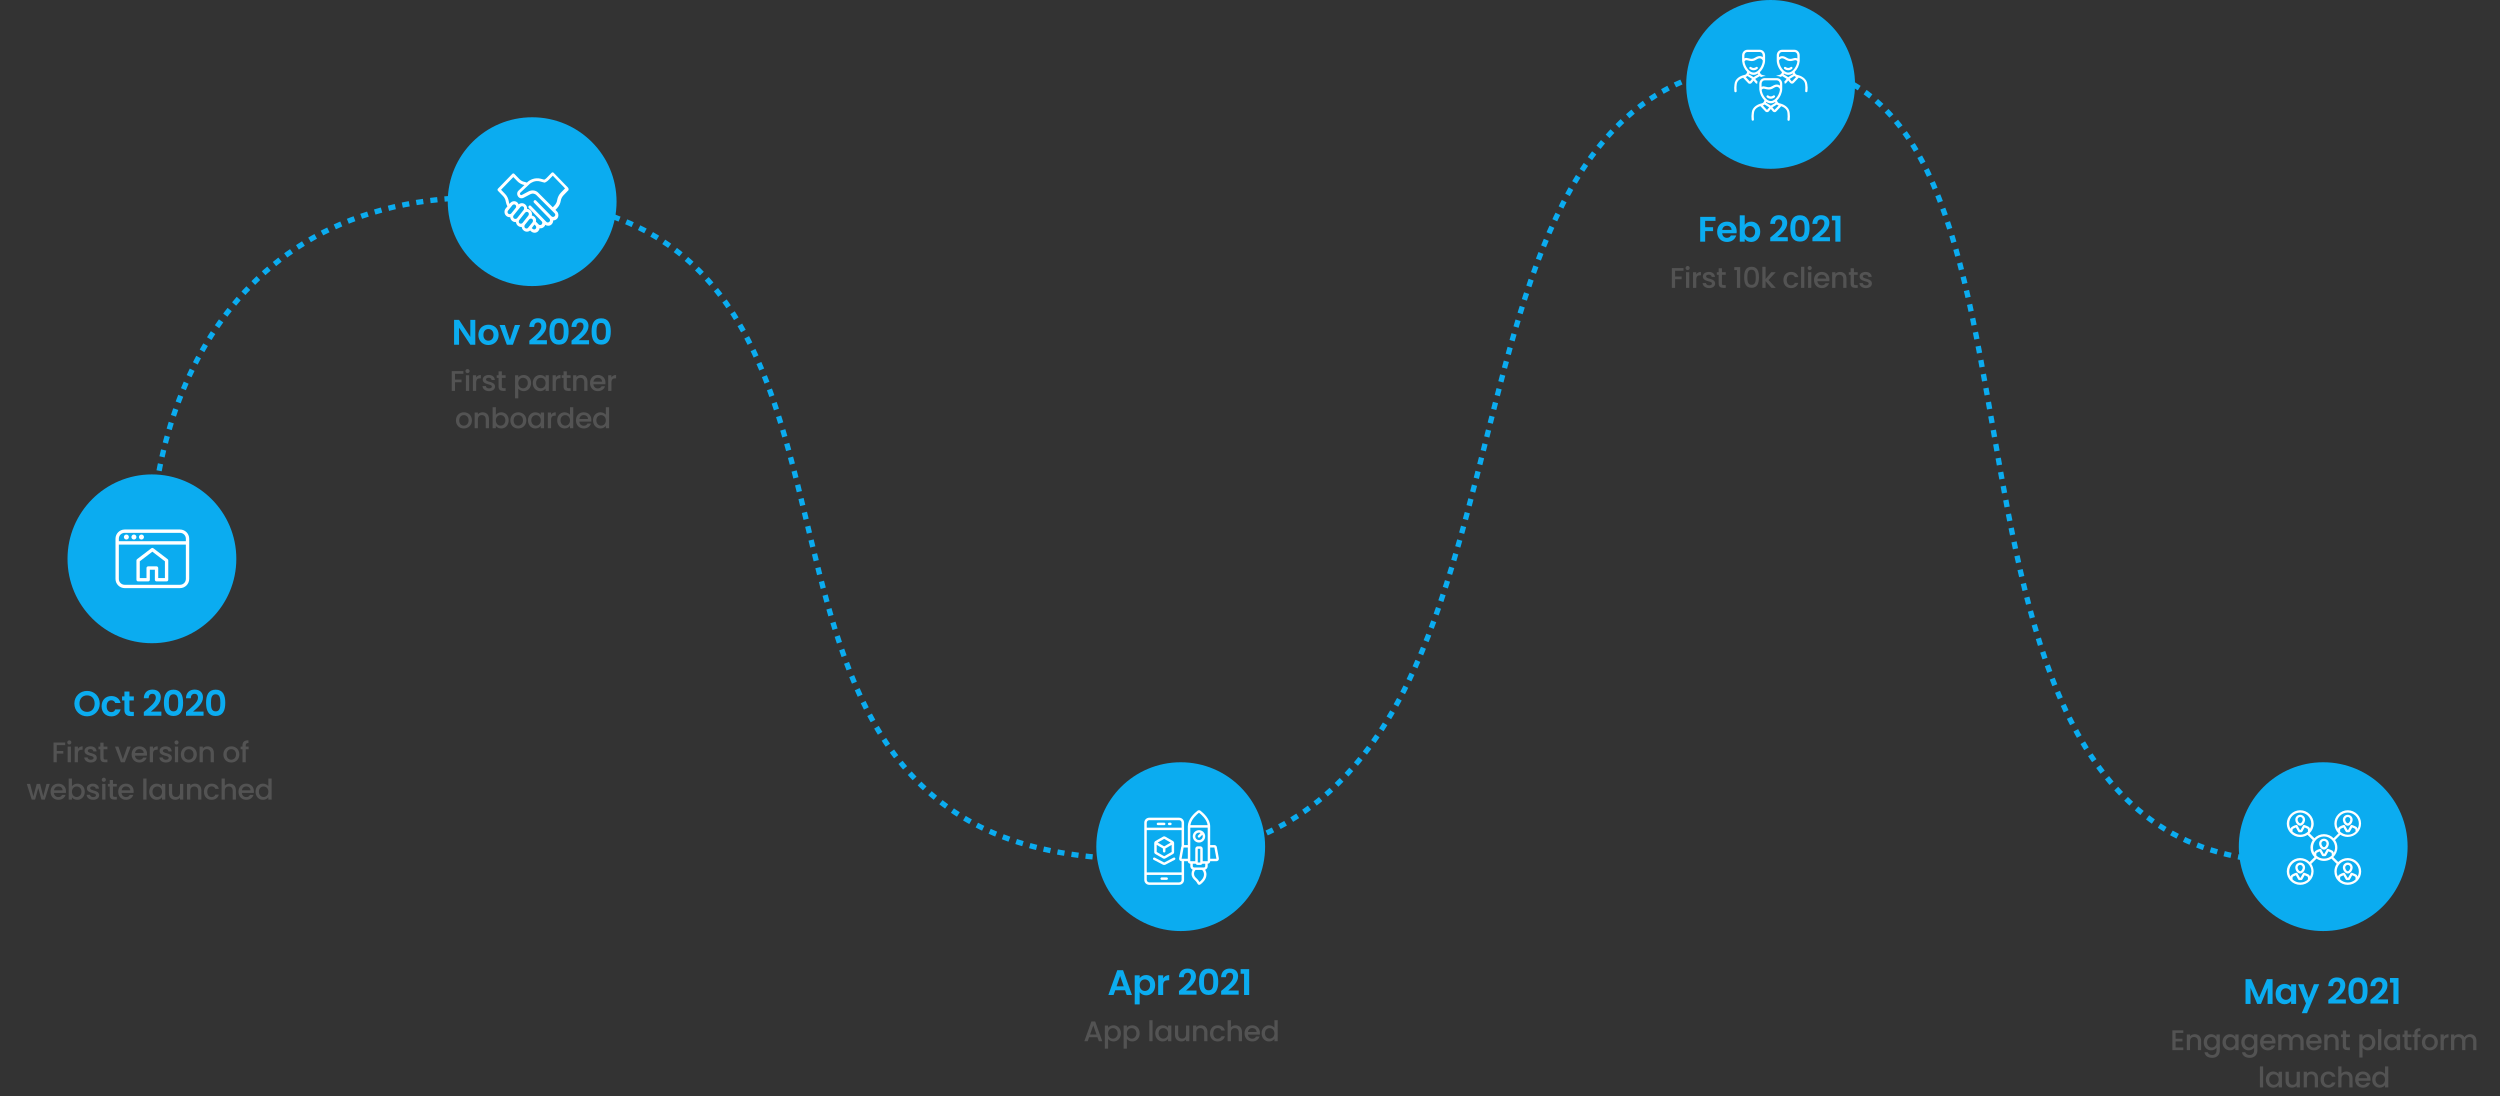 <svg width="1407" height="617" viewBox="0 0 1407 617" fill="none" xmlns="http://www.w3.org/2000/svg">
<rect x="0" y="0" width="1407" height="617" fill="#333333" stroke="none"/>
<path d="M85.192 320.665C81.847 243.2 120.869 93.173 303.713 112.79C532.269 137.312 372.838 479.497 636.513 483.398C900.188 487.299 775.319 53.716 986.593 36.44C1197.87 19.163 1037.3 516.717 1316.05 483.398" stroke="#0BACF0" stroke-width="3" stroke-dasharray="4 4"/>
<circle cx="85.5" cy="314.5" r="47.5" fill="#0BACF0"/>
<path d="M70.186 298C67.329 298 65 300.329 65 303.186V325.814C65 328.671 67.329 331 70.186 331H101.3C104.157 331 106.486 328.671 106.486 325.814V303.186C106.486 300.329 104.157 298 101.3 298H70.186ZM70.186 299.886H101.3C103.145 299.886 104.6 301.341 104.6 303.186V304.6H66.886V303.186C66.886 301.341 68.341 299.886 70.186 299.886ZM71.129 300.829C70.347 300.829 69.714 301.462 69.714 302.243C69.714 303.024 70.347 303.657 71.129 303.657C71.91 303.657 72.543 303.024 72.543 302.243C72.543 301.462 71.91 300.829 71.129 300.829ZM75.371 300.829C74.59 300.829 73.957 301.462 73.957 302.243C73.957 303.024 74.59 303.657 75.371 303.657C76.153 303.657 76.786 303.024 76.786 302.243C76.786 301.462 76.153 300.829 75.371 300.829ZM79.614 300.829C78.833 300.829 78.2 301.462 78.2 302.243C78.2 303.024 78.833 303.657 79.614 303.657C80.395 303.657 81.029 303.024 81.029 302.243C81.029 301.462 80.395 300.829 79.614 300.829ZM66.886 306.486H104.6V325.814C104.6 327.659 103.145 329.114 101.3 329.114H70.186C68.341 329.114 66.886 327.659 66.886 325.814V306.486ZM85.61 308.371C85.449 308.396 85.297 308.462 85.168 308.563L77.154 314.692C77.039 314.78 76.946 314.894 76.882 315.024C76.818 315.154 76.785 315.298 76.786 315.443V326.286C76.786 326.536 76.885 326.776 77.062 326.952C77.239 327.129 77.478 327.229 77.729 327.229H83.386C83.636 327.229 83.876 327.129 84.052 326.952C84.229 326.776 84.329 326.536 84.329 326.286V320.629H87.157V326.286C87.157 326.536 87.257 326.776 87.433 326.952C87.61 327.129 87.85 327.229 88.1 327.229H93.757C94.007 327.229 94.247 327.129 94.424 326.952C94.601 326.776 94.7 326.536 94.7 326.286V315.443C94.701 315.298 94.668 315.154 94.604 315.024C94.54 314.894 94.447 314.78 94.332 314.692L86.317 308.563C86.218 308.485 86.105 308.429 85.983 308.396C85.862 308.363 85.735 308.355 85.61 308.371ZM85.743 310.493L92.814 315.9V325.343H89.043V319.686C89.043 319.436 88.944 319.196 88.767 319.019C88.59 318.842 88.35 318.743 88.1 318.743H83.386C83.136 318.743 82.896 318.842 82.719 319.019C82.542 319.196 82.443 319.436 82.443 319.686V325.343H78.671V315.9L85.743 310.493Z" fill="white"/>
<circle cx="299.5" cy="113.5" r="47.5" fill="#0BACF0"/>
<path d="M319.667 105.586L311.601 97.258C311.268 96.914 310.769 96.914 310.437 97.258L307.609 100.177C307.193 100.606 306.778 100.864 306.279 101.121L304.449 100.606C302.786 100.177 301.04 100.263 299.459 100.864C298.378 101.293 297.38 101.894 296.549 102.753C296.133 102.581 295.717 102.495 295.385 102.409C294.22 102.237 293.139 101.636 292.308 100.778L289.48 97.859C289.314 97.687 289.148 97.601 288.898 97.601C288.649 97.601 288.482 97.687 288.316 97.859L280.249 106.187C279.917 106.53 279.917 107.045 280.249 107.389L283.077 110.308C283.909 111.167 284.491 112.283 284.657 113.485C284.823 114.429 285.156 115.374 285.572 116.146L284.574 117.348C283.576 118.636 283.742 120.525 284.99 121.556C285.489 121.985 286.154 122.242 286.819 122.242C286.902 122.242 286.985 122.242 287.152 122.242C287.235 123.015 287.568 123.788 288.233 124.303C288.732 124.732 289.397 124.99 290.062 124.99C290.146 124.99 290.229 124.99 290.395 124.99C290.478 125.763 290.811 126.535 291.476 127.051C291.975 127.48 292.64 127.737 293.306 127.737C293.389 127.737 293.472 127.737 293.638 127.737C293.721 128.51 294.054 129.197 294.719 129.712C295.218 130.141 295.884 130.399 296.549 130.399C297.214 130.399 297.879 130.141 298.378 129.712L298.711 130.056C299.293 130.657 300.125 131 300.873 131C301.538 131 302.204 130.742 302.786 130.227C303.285 129.712 303.617 129.111 303.701 128.424C303.867 128.424 304.033 128.51 304.2 128.51C304.948 128.51 305.696 128.167 306.195 127.652C306.528 127.308 306.778 126.965 306.861 126.535C307.36 126.879 307.942 127.051 308.524 127.051C309.272 127.051 310.021 126.793 310.52 126.192C311.102 125.591 311.351 124.818 311.351 124.045C311.351 124.045 311.351 124.045 311.435 124.045C312.1 124.045 312.765 123.788 313.347 123.273C313.929 122.758 314.262 121.985 314.262 121.126C314.262 120.354 314.012 119.495 313.43 118.98L312.599 118.121L313.514 117.177C314.595 116.061 315.343 114.601 315.593 113.056C315.759 111.854 316.341 110.737 317.173 109.879L320 106.96C320 106.444 320 105.929 319.667 105.586ZM286.071 120.268C285.572 119.838 285.489 119.066 285.904 118.551L288.399 115.46C288.649 115.202 288.981 115.03 289.314 115.03C289.563 115.03 289.896 115.116 290.062 115.288C290.561 115.717 290.644 116.49 290.229 117.005L287.734 120.096C287.401 120.611 286.57 120.697 286.071 120.268ZM289.231 122.929C288.732 122.5 288.649 121.727 289.064 121.212L291.559 118.121L292.89 116.49C293.139 116.232 293.472 116.061 293.805 116.061C294.054 116.061 294.387 116.146 294.553 116.318C294.802 116.49 294.969 116.833 294.969 117.177C294.969 117.52 294.886 117.864 294.719 118.121L294.304 118.636L290.977 122.843C290.561 123.273 289.73 123.359 289.231 122.929ZM292.391 125.677C292.141 125.505 291.975 125.162 291.975 124.818C291.975 124.475 292.058 124.131 292.225 123.874L295.551 119.667C295.8 119.409 296.133 119.237 296.466 119.237C296.715 119.237 297.048 119.323 297.214 119.495C297.464 119.667 297.63 120.01 297.63 120.354C297.63 120.697 297.547 121.04 297.38 121.298L294.054 125.505C293.721 125.934 292.89 126.02 292.391 125.677ZM295.551 128.338C295.301 128.167 295.135 127.823 295.135 127.48C295.135 127.136 295.218 126.793 295.385 126.535L297.879 123.444C298.129 123.187 298.462 123.015 298.794 123.015C299.044 123.015 299.376 123.101 299.543 123.273C299.792 123.444 299.958 123.788 299.958 124.131C299.958 124.475 299.875 124.818 299.709 125.076L297.214 128.167C296.881 128.682 296.05 128.768 295.551 128.338ZM301.372 128.854C300.873 129.283 300.125 129.197 299.626 128.682L299.293 128.338L300.79 126.364L301.455 127.051C301.705 127.308 301.788 127.652 301.788 127.995C301.788 128.253 301.622 128.596 301.372 128.854ZM312.017 121.813C311.518 122.242 310.769 122.157 310.27 121.641L301.705 112.884C301.372 112.54 300.873 112.54 300.541 112.884C300.208 113.227 300.208 113.742 300.541 114.086L309.106 122.929L309.189 123.015C309.688 123.53 309.688 124.303 309.189 124.818C308.69 125.333 307.942 125.333 307.443 124.818L304.2 121.47L298.794 115.889C298.462 115.545 297.963 115.545 297.63 115.889C297.297 116.232 297.297 116.747 297.63 117.091L303.035 122.672L304.865 124.561C305.114 124.818 305.198 125.076 305.198 125.419C305.198 125.763 305.031 126.106 304.865 126.278C304.366 126.793 303.617 126.793 303.119 126.278L301.622 124.732C301.705 124.475 301.705 124.217 301.705 123.874C301.622 123.101 301.289 122.414 300.624 121.899C300.208 121.556 299.792 121.384 299.293 121.298C299.376 120.955 299.459 120.525 299.376 120.182C299.293 119.409 298.96 118.722 298.295 118.207C297.796 117.778 297.214 117.606 296.632 117.52C296.632 117.348 296.632 117.177 296.632 117.005C296.549 116.232 296.216 115.545 295.551 115.03C295.052 114.601 294.387 114.343 293.721 114.343C293.056 114.343 292.391 114.601 291.892 115.03C291.726 114.601 291.476 114.258 291.143 113.914C290.644 113.485 289.979 113.227 289.314 113.227C288.482 113.227 287.651 113.657 287.069 114.343L286.736 114.773C286.486 114.258 286.403 113.742 286.32 113.227C286.071 111.682 285.322 110.222 284.241 109.106L281.996 106.788L288.898 99.662L291.143 101.98C292.225 103.096 293.638 103.869 295.135 104.126L291.809 107.303C291.31 107.732 291.06 108.419 291.06 109.02C291.06 109.707 291.31 110.308 291.726 110.823C292.474 111.682 293.638 111.854 294.636 111.338L298.545 109.278C299.127 109.02 299.709 108.848 300.374 109.02C300.956 109.106 301.455 109.364 301.871 109.793L312.183 120.096C312.432 120.354 312.516 120.697 312.516 121.04C312.432 121.298 312.266 121.641 312.017 121.813ZM315.676 108.419C314.595 109.535 313.846 110.995 313.597 112.54C313.43 113.742 312.848 114.859 312.017 115.717L311.102 116.662L302.869 108.419C302.204 107.732 301.455 107.389 300.541 107.217C299.543 107.045 298.545 107.217 297.63 107.646L293.721 109.707C293.389 109.879 293.056 109.793 292.807 109.535C292.64 109.364 292.557 109.192 292.64 108.934C292.64 108.677 292.723 108.505 292.89 108.419L297.713 103.869C298.378 103.182 299.21 102.667 300.125 102.323C301.455 101.808 302.786 101.808 304.116 102.152L305.946 102.667C306.029 102.667 306.029 102.667 306.112 102.667C306.362 102.838 306.611 102.838 306.861 102.667C307.609 102.323 308.274 101.808 308.857 101.207L311.102 98.889L318.004 106.015L315.676 108.419Z" fill="white"/>
<circle cx="664.5" cy="476.5" r="47.5" fill="#0BACF0"/>
<path d="M646.8 497.997H663.6C664.342 497.997 665.054 497.702 665.579 497.177C666.104 496.652 666.399 495.939 666.399 495.197V484.697H668.506C668.506 485.068 668.653 485.424 668.916 485.687C669.178 485.95 669.534 486.097 669.906 486.097V487.497C669.906 487.913 670.03 488.32 670.262 488.666C670.494 489.011 670.823 489.28 671.208 489.438C670.799 490.138 670.589 490.937 670.601 491.748C670.601 493.653 671.668 494.65 672.61 495.528L672.916 495.817C673.356 496.298 673.723 496.84 674.006 497.427C674.074 497.561 674.17 497.678 674.288 497.771C674.406 497.864 674.542 497.93 674.688 497.966C674.834 498.001 674.986 498.004 675.133 497.975C675.28 497.947 675.419 497.886 675.541 497.799C676.58 497.054 678.999 495.01 678.999 492.157C679.001 491.213 678.739 490.287 678.243 489.484C678.663 489.349 679.03 489.083 679.291 488.726C679.552 488.369 679.693 487.939 679.694 487.497V486.097C680.066 486.097 680.422 485.95 680.684 485.687C680.947 485.424 681.094 485.068 681.094 484.697H684.599C684.804 484.697 685.006 484.652 685.192 484.565C685.378 484.478 685.542 484.351 685.673 484.194C685.805 484.037 685.9 483.852 685.952 483.654C686.004 483.456 686.013 483.249 685.976 483.047L684.831 476.747C684.773 476.425 684.603 476.133 684.352 475.923C684.1 475.713 683.783 475.598 683.455 475.597H681.093V465.098C681.093 460.934 677.282 457.549 675.643 456.287C675.401 456.101 675.104 456 674.799 456C674.494 456 674.197 456.101 673.955 456.287C672.316 457.549 668.506 460.934 668.506 465.098V475.597H666.399V462.998C666.399 462.255 666.104 461.543 665.579 461.018C665.054 460.493 664.342 460.198 663.6 460.198H646.8C646.057 460.198 645.345 460.493 644.82 461.018C644.295 461.543 644 462.255 644 462.998V495.197C644 495.939 644.295 496.652 644.82 497.177C645.345 497.702 646.057 497.997 646.8 497.997ZM663.6 496.597H646.8C646.429 496.597 646.073 496.449 645.81 496.187C645.547 495.924 645.4 495.568 645.4 495.197V492.397H665V495.197C665 495.568 664.852 495.924 664.589 496.187C664.327 496.449 663.971 496.597 663.6 496.597ZM665 490.997H645.4V467.198H665V476.199C664.883 476.363 664.804 476.55 664.766 476.747L663.622 483.047C663.585 483.249 663.594 483.456 663.646 483.654C663.698 483.853 663.793 484.037 663.925 484.194C664.056 484.352 664.221 484.478 664.406 484.565C664.592 484.652 664.795 484.697 665 484.697V490.997ZM679.694 476.297V484.697H676.899V477.697C676.899 477.326 676.752 476.97 676.489 476.707C676.227 476.445 675.871 476.297 675.499 476.297H674.099C673.728 476.297 673.372 476.445 673.109 476.707C672.847 476.97 672.699 477.326 672.699 477.697V484.697H669.906V465.798H679.693L679.694 476.297ZM675.499 485.397H674.099V477.697H675.499V485.397ZM675.049 496.418C674.737 495.831 674.346 495.291 673.885 494.812L673.565 494.51C672.725 493.727 671.999 493.047 671.999 491.75C671.985 491.348 672.058 490.948 672.212 490.576C672.366 490.205 672.598 489.871 672.893 489.597H676.532C676.876 489.928 677.148 490.326 677.331 490.766C677.515 491.207 677.606 491.68 677.599 492.157C677.599 494.134 675.923 495.723 675.048 496.418H675.049ZM678.294 487.497C678.294 487.683 678.221 487.861 678.089 487.992C677.958 488.123 677.78 488.197 677.594 488.197H671.999C671.814 488.197 671.636 488.123 671.504 487.992C671.373 487.861 671.299 487.683 671.299 487.497V486.097H672.895C673.017 486.309 673.192 486.485 673.404 486.608C673.615 486.731 673.855 486.796 674.099 486.797H675.499C675.744 486.796 675.984 486.731 676.196 486.608C676.407 486.486 676.583 486.309 676.705 486.097H678.296L678.294 487.497ZM683.454 476.997L684.599 483.297H681.093V476.997H683.454ZM674.789 457.398C675.865 458.227 679.218 461.057 679.648 464.398H669.951C670.38 461.055 673.733 458.225 674.789 457.398ZM668.506 483.297H665L666.143 476.997H668.505L668.506 483.297ZM646.8 461.598H663.6C663.971 461.598 664.327 461.745 664.589 462.008C664.852 462.27 665 462.626 665 462.998V465.798H645.4V462.998C645.4 462.626 645.547 462.27 645.81 462.008C646.073 461.745 646.429 461.598 646.8 461.598Z" fill="white"/>
<path d="M674.799 474.197C675.488 474.198 676.162 473.994 676.736 473.612C677.311 473.231 677.759 472.688 678.025 472.052C678.292 471.416 678.364 470.715 678.233 470.038C678.103 469.361 677.774 468.738 677.29 468.247C677.283 468.239 677.281 468.228 677.272 468.22C677.264 468.212 677.253 468.21 677.246 468.202C676.836 467.799 676.333 467.503 675.782 467.341C675.231 467.178 674.648 467.153 674.085 467.269C673.523 467.385 672.997 467.638 672.555 468.005C672.113 468.372 671.768 468.842 671.551 469.374C671.333 469.906 671.251 470.484 671.309 471.056C671.368 471.627 671.567 472.176 671.888 472.652C672.209 473.129 672.642 473.519 673.15 473.789C673.658 474.058 674.224 474.198 674.799 474.197ZM674.799 468.597C675.11 468.599 675.417 468.67 675.697 468.807L674.304 470.202C674.237 470.266 674.183 470.343 674.147 470.429C674.11 470.514 674.091 470.606 674.09 470.699C674.089 470.792 674.107 470.884 674.142 470.97C674.177 471.056 674.229 471.134 674.295 471.2C674.361 471.266 674.439 471.318 674.525 471.353C674.611 471.388 674.703 471.406 674.796 471.405C674.889 471.404 674.981 471.385 675.066 471.348C675.152 471.312 675.229 471.258 675.293 471.191L676.688 469.798C676.825 470.078 676.897 470.385 676.898 470.697C676.898 471.113 676.775 471.519 676.545 471.864C676.314 472.209 675.986 472.478 675.602 472.637C675.218 472.796 674.796 472.838 674.389 472.757C673.981 472.676 673.607 472.476 673.314 472.182C673.02 471.888 672.82 471.514 672.739 471.107C672.658 470.7 672.699 470.277 672.858 469.894C673.017 469.51 673.287 469.182 673.632 468.951C673.977 468.72 674.383 468.597 674.799 468.597Z" fill="white"/>
<path d="M650.237 480.658L654.557 483.125C654.752 483.238 654.974 483.297 655.199 483.298C655.423 483.298 655.643 483.239 655.836 483.127L660.16 480.658C660.353 480.549 660.514 480.39 660.626 480.199C660.738 480.008 660.798 479.79 660.799 479.569V474.427C660.796 474.358 660.787 474.289 660.771 474.221L660.767 474.191C660.733 474.014 660.662 473.846 660.557 473.699C660.453 473.551 660.318 473.428 660.162 473.337L655.841 470.869C655.647 470.757 655.426 470.698 655.201 470.698C654.977 470.698 654.756 470.757 654.561 470.869L650.236 473.338C650.08 473.429 649.945 473.552 649.841 473.699C649.737 473.846 649.666 474.014 649.632 474.191L649.628 474.221C649.612 474.289 649.603 474.358 649.6 474.427V479.569C649.601 479.79 649.66 480.008 649.772 480.199C649.884 480.39 650.045 480.548 650.237 480.658ZM655.199 481.88L651 479.481V475.503L654.383 477.479C654.42 477.5 654.461 477.509 654.499 477.528V479.098C654.499 479.283 654.573 479.461 654.705 479.593C654.836 479.724 655.014 479.798 655.199 479.798C655.385 479.798 655.563 479.724 655.694 479.593C655.826 479.461 655.899 479.283 655.899 479.098V477.526C655.939 477.507 655.982 477.498 656.021 477.476L659.399 475.503V479.481L655.199 481.88ZM655.199 472.115L658.852 474.202L655.321 476.264C655.284 476.286 655.242 476.297 655.199 476.298C655.159 476.298 655.119 476.287 655.083 476.268L651.547 474.202L655.199 472.115Z" fill="white"/>
<path d="M657.999 464.398H658.699C658.884 464.398 659.062 464.324 659.194 464.193C659.325 464.062 659.399 463.884 659.399 463.698C659.399 463.512 659.325 463.334 659.194 463.203C659.062 463.072 658.884 462.998 658.699 462.998H657.999C657.813 462.998 657.635 463.072 657.504 463.203C657.373 463.334 657.299 463.512 657.299 463.698C657.299 463.884 657.373 464.062 657.504 464.193C657.635 464.324 657.813 464.398 657.999 464.398Z" fill="white"/>
<path d="M651.7 464.398H655.2C655.386 464.398 655.564 464.324 655.695 464.193C655.826 464.062 655.9 463.884 655.9 463.698C655.9 463.512 655.826 463.334 655.695 463.203C655.564 463.072 655.386 462.998 655.2 462.998H651.7C651.514 462.998 651.336 463.072 651.205 463.203C651.074 463.334 651 463.512 651 463.698C651 463.884 651.074 464.062 651.205 464.193C651.336 464.324 651.514 464.398 651.7 464.398Z" fill="white"/>
<path d="M656.6 493.797H653.8C653.614 493.797 653.436 493.871 653.305 494.002C653.173 494.133 653.1 494.311 653.1 494.497C653.1 494.683 653.173 494.861 653.305 494.992C653.436 495.123 653.614 495.197 653.8 495.197H656.6C656.785 495.197 656.963 495.123 657.094 494.992C657.226 494.861 657.3 494.683 657.3 494.497C657.3 494.311 657.226 494.133 657.094 494.002C656.963 493.871 656.785 493.797 656.6 493.797Z" fill="white"/>
<path d="M660.476 482.677L655.302 485.374C655.271 485.389 655.237 485.397 655.202 485.397C655.167 485.397 655.133 485.389 655.102 485.374L649.922 482.674C649.757 482.588 649.565 482.571 649.388 482.627C649.211 482.683 649.063 482.807 648.978 482.971C648.892 483.136 648.875 483.328 648.931 483.505C648.987 483.682 649.11 483.83 649.275 483.916L654.455 486.618C654.685 486.735 654.939 486.796 655.197 486.796C655.455 486.796 655.709 486.735 655.939 486.618L661.119 483.918C661.284 483.833 661.407 483.685 661.463 483.508C661.519 483.331 661.502 483.139 661.416 482.974C661.331 482.81 661.183 482.686 661.006 482.63C660.829 482.574 660.637 482.591 660.472 482.677H660.476Z" fill="white"/>
<circle cx="996.5" cy="47.5" r="47.5" fill="#0BACF0"/>
<path d="M984.749 38.776C985.362 39.26 986.137 39.55 986.911 39.55C987.685 39.55 988.459 39.26 989.072 38.776C989.363 38.55 989.427 38.163 989.201 37.872C988.976 37.582 988.588 37.517 988.298 37.743C987.911 38.066 987.427 38.227 986.911 38.259C986.395 38.227 985.911 38.066 985.524 37.743C985.233 37.517 984.846 37.582 984.62 37.872C984.394 38.163 984.459 38.582 984.749 38.776Z" fill="white"/>
<path d="M1004.24 38.776C1005.5 39.808 1007.3 39.808 1008.56 38.776C1008.85 38.55 1008.92 38.163 1008.69 37.872C1008.46 37.582 1008.08 37.517 1007.79 37.743C1006.98 38.421 1005.82 38.421 1005.01 37.743C1004.72 37.517 1004.33 37.582 1004.11 37.872C1003.91 38.163 1003.95 38.582 1004.24 38.776Z" fill="white"/>
<path d="M990.137 47.164V50.422C990.137 50.455 990.137 50.519 990.17 50.551C990.428 52.777 991.428 54.874 993.009 56.488C992.847 57.068 992.46 58.004 991.557 58.165C989.686 58.488 986.105 60.004 985.879 63.489C985.685 64.779 985.653 66.07 985.814 67.36C985.846 67.683 986.137 67.941 986.459 67.941C986.492 67.941 986.492 67.941 986.524 67.941C986.879 67.909 987.137 67.586 987.105 67.231C986.879 64.941 987.137 63.747 987.137 63.715C987.137 63.682 987.137 63.65 987.137 63.618C987.266 61.23 989.395 60.166 990.718 59.714L993.428 62.585C993.654 62.94 994.073 63.134 994.493 63.134C994.848 63.134 995.17 63.005 995.428 62.779L996.558 61.424C996.59 61.392 996.59 61.392 996.622 61.359C996.654 61.392 996.654 61.392 996.687 61.424L997.751 62.714L997.816 62.779C998.074 63.005 998.397 63.134 998.752 63.134C998.816 63.134 998.881 63.134 998.945 63.134C999.3 63.069 999.623 62.876 999.816 62.585L1002.49 59.778C1003.82 60.262 1005.85 61.359 1005.98 63.65C1005.98 63.682 1005.98 63.682 1005.98 63.715C1006.11 64.908 1006.11 66.102 1005.98 67.296C1005.95 67.65 1006.2 67.973 1006.56 68.005C1006.91 68.038 1007.24 67.78 1007.27 67.425C1007.4 66.134 1007.4 64.876 1007.24 63.585C1006.98 60.036 1003.37 58.488 1001.53 58.165C1000.66 58.004 1000.24 57.165 1000.07 56.584C1001.88 54.874 1003.04 52.1 1003.04 50.067C1003.04 50.035 1003.04 50.035 1003.04 50.003C1003.04 50.003 1003.04 50.003 1003.04 49.971V47.132C1003.04 45.389 1001.72 43.97 1000.07 43.97H993.106C991.46 44.002 990.137 45.422 990.137 47.164ZM995.622 60.488L994.493 61.843C994.461 61.876 994.461 61.876 994.428 61.843L992.138 59.359C992.493 59.23 992.847 59.069 993.106 58.811L995.654 60.391C995.654 60.391 995.687 60.424 995.687 60.456C995.654 60.456 995.654 60.456 995.622 60.488ZM996.719 59.359C996.687 59.391 996.622 59.456 996.59 59.488C996.558 59.456 996.493 59.391 996.461 59.359L993.88 57.778C993.944 57.649 994.009 57.488 994.073 57.359C995.558 58.391 997.493 58.423 999.01 57.423C999.074 57.552 999.139 57.681 999.203 57.843L996.816 59.327L996.719 59.359ZM1001.01 59.391L998.784 61.746L998.719 61.843C998.687 61.843 998.687 61.843 998.655 61.811L997.622 60.553L997.558 60.488C997.526 60.488 997.526 60.456 997.526 60.424C997.526 60.391 997.526 60.391 997.558 60.359L1000.04 58.843C1000.3 59.101 1000.62 59.262 1001.01 59.391ZM996.59 56.875C993.977 56.875 991.718 53.197 991.46 50.584C992.073 49.712 992.525 49.842 993.59 50.1C994.719 50.39 996.235 50.809 998.171 49.551C999.074 48.938 999.881 48.712 1000.53 48.938C1001.07 49.164 1001.49 49.583 1001.75 50.132C1001.72 52.745 999.365 56.875 996.59 56.875ZM1001.75 47.164V48.132C1001.49 47.97 1001.24 47.809 1000.95 47.712C999.913 47.357 998.719 47.615 997.429 48.454C995.977 49.39 994.912 49.099 993.912 48.841C993.46 48.712 992.977 48.616 992.525 48.583C992.138 48.583 991.783 48.68 991.428 48.841V47.132C991.428 46.099 992.17 45.228 993.106 45.228H1000.07C1000.98 45.26 1001.75 46.131 1001.75 47.164Z" fill="white"/>
<path d="M997.978 53.777C997.171 54.455 996.01 54.455 995.203 53.777C994.913 53.552 994.526 53.616 994.3 53.907C994.074 54.197 994.139 54.584 994.429 54.81C995.687 55.842 997.494 55.842 998.752 54.81C999.042 54.584 999.107 54.197 998.881 53.907C998.655 53.616 998.268 53.552 997.978 53.777Z" fill="white"/>
<path d="M981.846 42.163C979.975 42.486 976.394 44.002 976.168 47.487C975.974 48.777 975.942 50.068 976.103 51.358C976.136 51.681 976.426 51.939 976.749 51.939C976.781 51.939 976.781 51.939 976.813 51.939C977.168 51.907 977.426 51.584 977.394 51.229C977.168 48.938 977.426 47.745 977.426 47.745C977.426 47.712 977.426 47.68 977.426 47.648C977.555 45.261 979.684 44.196 981.007 43.744L983.717 46.616C983.943 46.971 984.363 47.164 984.782 47.164C985.137 47.164 985.459 47.035 985.718 46.809L986.847 45.454C986.879 45.422 986.879 45.422 986.911 45.39C986.944 45.422 986.944 45.422 986.976 45.454L988.04 46.745L988.105 46.809C988.331 47.003 988.653 47.132 988.944 47.164C988.944 46.648 989.073 46.132 989.234 45.648L989.105 45.777L989.041 45.873C989.008 45.873 989.008 45.873 988.976 45.841L987.944 44.583L987.879 44.519C987.847 44.519 987.847 44.486 987.847 44.454C987.847 44.422 987.847 44.422 987.879 44.389L990.363 42.873C990.621 43.099 990.912 43.26 991.234 43.357C991.847 43.002 992.557 42.809 993.235 42.809H993.848C993.235 42.518 992.557 42.325 991.88 42.196C991.009 42.034 990.589 41.195 990.428 40.615C992.235 38.905 993.396 36.13 993.396 34.098C993.396 34.065 993.396 34.065 993.396 34.033C993.396 34.033 993.396 34.033 993.396 34.001V31.162C993.396 29.42 992.073 28 990.428 28H983.427C981.782 28 980.459 29.42 980.459 31.162V34.42C980.459 34.453 980.459 34.517 980.491 34.549C980.749 36.775 981.749 38.873 983.33 40.486C983.169 41.066 982.782 42.002 981.846 42.163ZM987.105 43.292L987.04 43.357C987.008 43.389 986.944 43.454 986.911 43.486C986.879 43.454 986.814 43.389 986.782 43.357L984.201 41.776C984.266 41.647 984.33 41.486 984.395 41.357C985.137 41.873 986.008 42.131 986.911 42.131C987.782 42.131 988.589 41.873 989.331 41.421C989.396 41.55 989.46 41.679 989.525 41.841L987.105 43.292ZM981.749 31.162C981.749 30.129 982.491 29.258 983.427 29.258H990.396C991.331 29.258 992.073 30.097 992.073 31.162V32.13C991.815 31.968 991.557 31.807 991.267 31.71C990.234 31.355 989.041 31.613 987.75 32.452C986.298 33.388 985.234 33.097 984.233 32.839C983.782 32.71 983.298 32.614 982.846 32.581C982.459 32.581 982.104 32.678 981.749 32.839V31.162ZM981.782 34.549C982.395 33.678 982.846 33.807 983.911 34.065C985.04 34.356 986.556 34.775 988.492 33.517C989.428 32.904 990.234 32.71 990.88 32.904C991.428 33.13 991.847 33.549 992.106 34.098C992.073 36.711 989.718 40.84 986.944 40.84C984.298 40.84 982.04 37.195 981.782 34.549ZM983.427 42.776L985.976 44.357C985.976 44.357 986.008 44.389 986.008 44.422C986.008 44.454 985.976 44.454 985.976 44.486L984.846 45.841C984.814 45.873 984.814 45.873 984.782 45.841L982.459 43.325C982.814 43.228 983.137 43.034 983.427 42.776Z" fill="white"/>
<path d="M1001.46 42.163C1000.78 42.292 1000.14 42.486 999.494 42.776H1000.14C1000.85 42.776 1001.53 42.97 1002.14 43.292C1002.43 43.196 1002.72 43.034 1002.98 42.809L1005.46 44.325C1005.46 44.325 1005.49 44.357 1005.49 44.389C1005.49 44.422 1005.46 44.422 1005.46 44.454L1005.4 44.519L1004.37 45.777C1004.37 45.777 1004.33 45.809 1004.3 45.809L1004.24 45.712L1004.14 45.615C1004.3 46.099 1004.4 46.583 1004.43 47.099C1004.72 47.067 1005.01 46.938 1005.24 46.745L1005.3 46.68L1006.37 45.39C1006.4 45.357 1006.4 45.357 1006.43 45.325C1006.46 45.357 1006.46 45.357 1006.5 45.39L1007.62 46.745C1007.88 46.971 1008.21 47.099 1008.56 47.099C1008.98 47.099 1009.37 46.906 1009.62 46.551L1012.33 43.68C1013.66 44.131 1015.79 45.228 1015.92 47.583C1015.92 47.616 1015.92 47.648 1015.92 47.68C1015.92 47.68 1016.17 48.874 1015.95 51.197C1015.92 51.552 1016.17 51.874 1016.53 51.907C1016.56 51.907 1016.56 51.907 1016.59 51.907C1016.92 51.907 1017.21 51.648 1017.24 51.326C1017.4 50.035 1017.4 48.745 1017.17 47.454C1016.88 44.002 1013.33 42.486 1011.46 42.163C1010.53 42.002 1010.14 41.066 1010.01 40.486C1011.59 38.873 1012.59 36.808 1012.85 34.549C1012.85 34.517 1012.88 34.453 1012.88 34.42V31.162C1012.88 29.42 1011.56 28 1009.91 28H1002.91C1001.27 28 999.946 29.42 999.946 31.162V34.001C999.946 34.001 999.946 34.001 999.946 34.033C999.946 34.065 999.946 34.065 999.946 34.098C999.946 36.163 1001.11 38.905 1002.91 40.615C1002.75 41.163 1002.33 42.002 1001.46 42.163ZM1006.4 43.486C1006.37 43.454 1006.3 43.389 1006.27 43.357L1006.2 43.292L1003.82 41.808C1003.88 41.679 1003.95 41.55 1004.01 41.389C1005.53 42.389 1007.46 42.357 1008.95 41.325C1009.01 41.453 1009.04 41.583 1009.14 41.744L1006.56 43.325C1006.5 43.389 1006.43 43.422 1006.4 43.486ZM1010.85 43.325L1008.5 45.809C1008.5 45.809 1008.46 45.809 1008.43 45.809L1007.3 44.454C1007.33 44.454 1007.3 44.422 1007.3 44.422C1007.3 44.389 1007.3 44.389 1007.33 44.357L1009.88 42.776C1010.17 43.034 1010.5 43.228 1010.85 43.325ZM1001.24 31.162C1001.24 30.129 1001.98 29.258 1002.91 29.258H1009.88C1010.82 29.258 1011.56 30.097 1011.56 31.162V32.872C1011.24 32.71 1010.85 32.614 1010.46 32.614C1009.98 32.646 1009.53 32.71 1009.08 32.872C1008.04 33.162 1006.98 33.42 1005.56 32.484C1004.27 31.646 1003.08 31.388 1002.04 31.742C1001.75 31.839 1001.49 31.968 1001.24 32.162V31.162ZM1001.24 34.098C1001.46 33.549 1001.91 33.13 1002.46 32.904C1003.11 32.678 1003.91 32.904 1004.85 33.517C1006.79 34.775 1008.3 34.356 1009.43 34.065C1010.46 33.775 1010.95 33.646 1011.56 34.549C1011.3 37.163 1009.04 40.84 1006.43 40.84C1003.62 40.84 1001.27 36.743 1001.24 34.098Z" fill="white"/>
<circle cx="1307.5" cy="476.5" r="47.5" fill="#0BACF0"/>
<path d="M1321.32 464.729C1322.83 464.729 1324.08 462.826 1324.08 461.317C1324.08 459.807 1322.83 458.561 1321.32 458.561C1319.81 458.561 1318.56 459.807 1318.56 461.317C1318.56 462.826 1319.81 464.729 1321.32 464.729ZM1321.32 459.807C1322.11 459.807 1322.76 460.464 1322.76 461.251C1322.76 462.104 1322.04 463.351 1321.32 463.351C1320.6 463.351 1319.88 462.104 1319.88 461.251C1319.88 460.464 1320.53 459.807 1321.32 459.807Z" fill="white"/>
<path d="M1294.55 464.729C1296.06 464.729 1297.3 462.826 1297.3 461.317C1297.3 459.807 1296.06 458.561 1294.55 458.561C1293.04 458.561 1291.79 459.807 1291.79 461.317C1291.79 462.826 1293.04 464.729 1294.55 464.729ZM1294.55 459.807C1295.33 459.807 1295.99 460.464 1295.99 461.251C1295.99 462.104 1295.27 463.351 1294.55 463.351C1293.83 463.351 1293.1 462.104 1293.1 461.251C1293.1 460.464 1293.76 459.807 1294.55 459.807Z" fill="white"/>
<path d="M1321.32 491.636C1322.83 491.636 1324.08 489.732 1324.08 488.223C1324.08 486.714 1322.83 485.467 1321.32 485.467C1319.81 485.467 1318.56 486.714 1318.56 488.223C1318.56 489.732 1319.81 491.636 1321.32 491.636ZM1321.32 486.779C1322.11 486.779 1322.76 487.436 1322.76 488.223C1322.76 489.076 1322.04 490.323 1321.32 490.323C1320.6 490.323 1319.88 489.076 1319.88 488.223C1319.88 487.436 1320.53 486.779 1321.32 486.779Z" fill="white"/>
<path d="M1294.55 485.467C1293.04 485.467 1291.79 486.714 1291.79 488.223C1291.79 489.798 1293.04 491.636 1294.55 491.636C1296.06 491.636 1297.3 489.732 1297.3 488.223C1297.3 486.714 1296.06 485.467 1294.55 485.467ZM1294.55 490.323C1293.83 490.323 1293.1 489.076 1293.1 488.223C1293.1 487.436 1293.76 486.779 1294.55 486.779C1295.33 486.779 1295.99 487.436 1295.99 488.223C1295.99 489.076 1295.27 490.323 1294.55 490.323Z" fill="white"/>
<path d="M1321.32 482.906C1319.22 482.906 1317.32 483.759 1315.94 485.138L1313.18 482.381C1314.56 481.003 1315.48 479.1 1315.48 477C1315.48 475.425 1315.02 473.981 1314.17 472.8L1317.12 469.781C1318.3 470.569 1319.75 471.028 1321.26 471.028C1325.46 471.028 1328.8 467.616 1328.8 463.481C1328.87 459.412 1325.46 456 1321.32 456C1317.19 456 1313.78 459.412 1313.78 463.547C1313.78 465.647 1314.69 467.616 1316.14 468.994L1313.32 471.75C1311.94 470.306 1310.03 469.453 1307.93 469.453C1305.83 469.453 1303.93 470.306 1302.55 471.75L1299.8 468.994C1301.24 467.616 1302.16 465.647 1302.16 463.547C1302.09 459.412 1298.68 456 1294.55 456C1290.41 456 1287 459.412 1287 463.547C1287 467.616 1290.35 471.094 1294.55 471.094C1296.06 471.094 1297.5 470.634 1298.68 469.847L1301.63 472.8C1300.85 473.981 1300.32 475.425 1300.32 477C1300.32 479.1 1301.17 481.003 1302.62 482.381L1299.86 485.138C1298.48 483.759 1296.58 482.906 1294.48 482.906C1290.41 482.906 1287 486.319 1287 490.453C1287 494.588 1290.35 498 1294.55 498C1298.75 498 1302.09 494.588 1302.09 490.453C1302.09 488.878 1301.57 487.369 1300.78 486.188L1303.73 483.234C1304.92 484.022 1306.36 484.547 1307.93 484.547C1309.51 484.547 1310.95 484.087 1312.13 483.234L1315.09 486.188C1314.23 487.434 1313.78 488.878 1313.78 490.453C1313.78 494.588 1317.12 498 1321.32 498C1325.52 498 1328.87 494.588 1328.87 490.453C1328.87 486.319 1325.46 482.906 1321.32 482.906ZM1316.99 468.009L1317.06 466.828C1317.06 466.697 1317.19 466.5 1317.32 466.434C1317.84 466.172 1318.37 465.909 1318.89 465.713L1320.21 468.075C1320.34 468.272 1320.53 468.403 1320.8 468.403H1321.91C1322.17 468.403 1322.37 468.272 1322.5 468.075L1323.82 465.713C1324.34 465.909 1324.87 466.106 1325.39 466.434C1325.52 466.5 1325.65 466.697 1325.65 466.828L1325.72 468.009C1324.6 469.125 1323.09 469.781 1321.39 469.781C1319.62 469.781 1318.11 469.059 1316.99 468.009ZM1321.32 457.312C1324.73 457.312 1327.56 460.134 1327.56 463.547C1327.56 464.597 1327.29 465.581 1326.83 466.434C1326.7 465.975 1326.44 465.516 1325.98 465.253C1325.19 464.859 1324.41 464.531 1323.62 464.269C1323.36 464.203 1323.03 464.334 1322.9 464.597L1321.52 467.091H1321.19L1319.75 464.597C1319.62 464.334 1319.29 464.203 1319.03 464.269C1318.24 464.466 1317.45 464.794 1316.73 465.253C1316.27 465.516 1315.94 465.909 1315.81 466.434C1315.35 465.581 1315.09 464.597 1315.09 463.547C1315.09 460.134 1317.91 457.312 1321.32 457.312ZM1294.55 457.312C1297.96 457.312 1300.78 460.134 1300.78 463.547C1300.78 464.597 1300.52 465.581 1300.06 466.434C1299.93 465.975 1299.67 465.516 1299.21 465.253C1298.42 464.859 1297.63 464.531 1296.84 464.269C1296.58 464.203 1296.25 464.334 1296.12 464.597L1294.74 467.091H1294.42L1293.04 464.597C1292.91 464.334 1292.58 464.203 1292.32 464.269C1291.53 464.466 1290.74 464.794 1290.02 465.253C1289.56 465.516 1289.23 465.909 1289.1 466.434C1288.64 465.581 1288.38 464.597 1288.38 463.547C1288.31 460.134 1291.13 457.312 1294.55 457.312ZM1290.22 468.009L1290.28 466.828C1290.28 466.697 1290.41 466.5 1290.54 466.434C1291.07 466.172 1291.59 465.909 1292.12 465.713L1293.43 468.075C1293.56 468.272 1293.76 468.403 1294.02 468.403H1295.14C1295.4 468.403 1295.6 468.272 1295.73 468.075L1297.04 465.713C1297.57 465.909 1298.09 466.106 1298.62 466.434C1298.75 466.5 1298.88 466.697 1298.88 466.828L1298.94 468.009C1297.83 469.125 1296.32 469.781 1294.61 469.781C1292.84 469.781 1291.33 469.059 1290.22 468.009ZM1290.22 494.916L1290.28 493.734C1290.28 493.603 1290.41 493.406 1290.54 493.341C1291.07 493.078 1291.59 492.816 1292.12 492.619L1293.43 494.981C1293.56 495.178 1293.76 495.309 1294.02 495.309H1295.14C1295.4 495.309 1295.6 495.178 1295.73 494.981L1297.04 492.619C1297.57 492.816 1298.09 493.013 1298.62 493.341C1298.75 493.406 1298.88 493.603 1298.88 493.734L1298.94 494.916C1297.83 496.031 1296.32 496.688 1294.61 496.688C1292.84 496.688 1291.33 496.031 1290.22 494.916ZM1300.06 493.341C1299.93 492.881 1299.67 492.422 1299.21 492.159C1298.42 491.766 1297.63 491.438 1296.84 491.175C1296.58 491.109 1296.25 491.241 1296.12 491.503L1294.74 493.997H1294.42L1293.04 491.503C1292.91 491.241 1292.58 491.109 1292.32 491.175C1291.53 491.372 1290.74 491.7 1290.02 492.159C1289.56 492.422 1289.23 492.816 1289.1 493.341C1288.64 492.487 1288.38 491.503 1288.38 490.453C1288.38 487.041 1291.2 484.219 1294.61 484.219C1298.02 484.219 1300.85 487.041 1300.85 490.453C1300.78 491.503 1300.52 492.487 1300.06 493.341ZM1307.93 470.766C1311.35 470.766 1314.17 473.587 1314.17 477C1314.17 478.05 1313.91 479.034 1313.45 479.888C1313.32 479.428 1313.05 478.969 1312.59 478.706C1311.81 478.312 1311.02 477.984 1310.23 477.722C1309.97 477.656 1309.64 477.787 1309.51 478.05L1308.13 480.544H1307.8L1306.43 478.05C1306.29 477.787 1305.97 477.656 1305.7 477.722C1304.92 477.919 1304.13 478.247 1303.41 478.706C1302.95 478.969 1302.62 479.363 1302.49 479.888C1302.03 479.034 1301.77 478.05 1301.77 477C1301.7 473.587 1304.52 470.766 1307.93 470.766ZM1303.6 481.462L1303.67 480.281C1303.67 480.15 1303.8 479.953 1303.93 479.888C1304.46 479.625 1304.98 479.362 1305.51 479.166L1306.82 481.528C1306.95 481.725 1307.15 481.856 1307.41 481.856H1308.53C1308.79 481.856 1308.98 481.725 1309.12 481.528L1310.43 479.166C1310.95 479.362 1311.48 479.559 1312 479.888C1312.13 479.953 1312.27 480.15 1312.27 480.281L1312.33 481.462C1311.22 482.578 1309.71 483.234 1308 483.234C1306.23 483.234 1304.72 482.578 1303.6 481.462ZM1321.32 484.219C1324.73 484.219 1327.56 487.041 1327.56 490.453C1327.56 491.503 1327.29 492.487 1326.83 493.341C1326.7 492.881 1326.44 492.422 1325.98 492.159C1325.19 491.766 1324.41 491.438 1323.62 491.175C1323.36 491.109 1323.03 491.241 1322.9 491.503L1321.52 493.997H1321.19L1319.75 491.503C1319.62 491.241 1319.29 491.109 1319.03 491.175C1318.24 491.372 1317.45 491.7 1316.73 492.159C1316.27 492.422 1315.94 492.816 1315.81 493.341C1315.35 492.487 1315.09 491.503 1315.09 490.453C1315.09 487.041 1317.91 484.219 1321.32 484.219ZM1316.99 494.916L1317.06 493.734C1317.06 493.603 1317.19 493.406 1317.32 493.341C1317.84 493.078 1318.37 492.816 1318.89 492.619L1320.21 494.981C1320.34 495.178 1320.53 495.309 1320.8 495.309H1321.91C1322.17 495.309 1322.37 495.178 1322.5 494.981L1323.82 492.619C1324.34 492.816 1324.87 493.013 1325.39 493.341C1325.52 493.406 1325.65 493.603 1325.65 493.734L1325.72 494.916C1324.54 496.031 1323.03 496.688 1321.32 496.688C1319.62 496.688 1318.11 496.031 1316.99 494.916Z" fill="white"/>
<path d="M1307.93 478.182C1309.44 478.182 1310.69 476.279 1310.69 474.77C1310.69 473.261 1309.44 472.014 1307.93 472.014C1306.42 472.014 1305.18 473.261 1305.18 474.77C1305.18 476.279 1306.42 478.182 1307.93 478.182ZM1307.93 473.261C1308.72 473.261 1309.38 473.917 1309.38 474.704C1309.38 475.557 1308.66 476.804 1307.93 476.804C1307.21 476.804 1306.49 475.557 1306.49 474.704C1306.49 473.917 1307.15 473.261 1307.93 473.261Z" fill="white"/>
<path d="M56.149 395.98C56.149 391.8 52.989 388.84 49.009 388.84C45.069 388.84 41.849 391.8 41.849 395.98C41.849 400.18 45.069 403.14 49.009 403.14C52.969 403.14 56.149 400.18 56.149 395.98ZM44.729 395.98C44.729 393.14 46.469 391.36 49.009 391.36C51.529 391.36 53.269 393.14 53.269 395.98C53.269 398.82 51.529 400.64 49.009 400.64C46.469 400.64 44.729 398.82 44.729 395.98ZM57.172 397.46C57.172 400.94 59.452 403.18 62.652 403.18C65.412 403.18 67.272 401.62 67.872 399.26H64.852C64.512 400.26 63.792 400.78 62.632 400.78C61.072 400.78 60.032 399.62 60.032 397.46C60.032 395.3 61.072 394.12 62.632 394.12C63.792 394.12 64.532 394.72 64.852 395.66H67.872C67.272 393.18 65.412 391.74 62.652 391.74C59.452 391.74 57.172 393.98 57.172 397.46ZM70.023 399.56C70.023 402.1 71.443 403 73.563 403H75.323V400.64H74.023C73.143 400.64 72.843 400.32 72.843 399.58V394.22H75.323V391.92H72.843V389.18H70.023V391.92H68.703V394.22H70.023V399.56ZM80.943 402.8H90.823V400.48H84.923C87.243 398.52 90.503 395.88 90.503 392.5C90.503 389.96 88.923 388.1 85.783 388.1C83.163 388.1 81.023 389.64 80.923 392.98H83.643C83.663 391.44 84.403 390.48 85.743 390.48C87.123 390.48 87.703 391.36 87.703 392.66C87.703 395.34 84.243 397.92 80.943 400.72V402.8ZM92.247 395.52C92.247 399.78 93.527 402.96 97.647 402.96C101.767 402.96 103.047 399.78 103.047 395.52C103.047 391.3 101.767 388.14 97.647 388.14C93.527 388.14 92.247 391.3 92.247 395.52ZM100.287 395.52C100.287 398.12 100.007 400.36 97.647 400.36C95.287 400.36 95.007 398.12 95.007 395.52C95.007 393.02 95.287 390.74 97.647 390.74C100.007 390.74 100.287 393.02 100.287 395.52ZM104.677 402.8H114.557V400.48H108.657C110.977 398.52 114.237 395.88 114.237 392.5C114.237 389.96 112.657 388.1 109.517 388.1C106.897 388.1 104.757 389.64 104.657 392.98H107.377C107.397 391.44 108.137 390.48 109.477 390.48C110.857 390.48 111.437 391.36 111.437 392.66C111.437 395.34 107.977 397.92 104.677 400.72V402.8ZM115.981 395.52C115.981 399.78 117.261 402.96 121.381 402.96C125.501 402.96 126.781 399.78 126.781 395.52C126.781 391.3 125.501 388.14 121.381 388.14C117.261 388.14 115.981 391.3 115.981 395.52ZM124.021 395.52C124.021 398.12 123.741 400.36 121.381 400.36C119.021 400.36 118.741 398.12 118.741 395.52C118.741 393.02 119.021 390.74 121.381 390.74C123.741 390.74 124.021 393.02 124.021 395.52Z" fill="#0BACF0"/>
<path d="M634.116 560H637.076L632.056 546.02H628.796L623.776 560H626.716L627.636 557.34H633.196L634.116 560ZM632.436 555.1H628.396L630.416 549.26L632.436 555.1ZM641.413 550.52V548.92H638.613V565.28H641.413V558.42C642.093 559.32 643.333 560.18 645.073 560.18C647.913 560.18 650.133 557.88 650.133 554.42C650.133 550.96 647.913 548.74 645.073 548.74C643.353 548.74 642.073 549.58 641.413 550.52ZM647.273 554.42C647.273 556.52 645.853 557.72 644.333 557.72C642.833 557.72 641.413 556.56 641.413 554.46C641.413 552.36 642.833 551.2 644.333 551.2C645.853 551.2 647.273 552.32 647.273 554.42ZM654.627 554.48C654.627 552.34 655.627 551.7 657.287 551.7H658.027V548.76C656.487 548.76 655.327 549.5 654.627 550.64V548.92H651.827V560H654.627V554.48ZM663.519 559.8H673.399V557.48H667.499C669.819 555.52 673.079 552.88 673.079 549.5C673.079 546.96 671.499 545.1 668.359 545.1C665.739 545.1 663.599 546.64 663.499 549.98H666.219C666.239 548.44 666.979 547.48 668.319 547.48C669.699 547.48 670.279 548.36 670.279 549.66C670.279 552.34 666.819 554.92 663.519 557.72V559.8ZM674.823 552.52C674.823 556.78 676.103 559.96 680.223 559.96C684.343 559.96 685.623 556.78 685.623 552.52C685.623 548.3 684.343 545.14 680.223 545.14C676.103 545.14 674.823 548.3 674.823 552.52ZM682.863 552.52C682.863 555.12 682.583 557.36 680.223 557.36C677.863 557.36 677.583 555.12 677.583 552.52C677.583 550.02 677.863 547.74 680.223 547.74C682.583 547.74 682.863 550.02 682.863 552.52ZM687.253 559.8H697.133V557.48H691.233C693.553 555.52 696.813 552.88 696.813 549.5C696.813 546.96 695.233 545.1 692.093 545.1C689.473 545.1 687.333 546.64 687.233 549.98H689.953C689.973 548.44 690.713 547.48 692.053 547.48C693.433 547.48 694.013 548.36 694.013 549.66C694.013 552.34 690.553 554.92 687.253 557.72V559.8ZM700.157 560H703.037V545.42H698.217V548H700.157V560Z" fill="#0BACF0"/>
<path d="M956.863 136H959.663V130.1H964.123V127.88H959.663V124.3H965.483V122.04H956.863V136ZM971.888 127.04C973.328 127.04 974.488 127.96 974.528 129.42H969.268C969.488 127.9 970.548 127.04 971.888 127.04ZM977.148 132.52H974.128C973.768 133.26 973.108 133.86 971.908 133.86C970.508 133.86 969.388 132.94 969.248 131.3H977.348C977.408 130.94 977.428 130.58 977.428 130.22C977.428 126.92 975.168 124.74 971.968 124.74C968.688 124.74 966.408 126.96 966.408 130.46C966.408 133.94 968.748 136.18 971.968 136.18C974.708 136.18 976.548 134.56 977.148 132.52ZM981.932 126.54V121.2H979.132V136H981.932V134.42C982.612 135.38 983.852 136.18 985.592 136.18C988.432 136.18 990.652 133.88 990.652 130.42C990.652 126.96 988.432 124.74 985.592 124.74C983.912 124.74 982.612 125.52 981.932 126.54ZM987.792 130.42C987.792 132.52 986.372 133.72 984.852 133.72C983.352 133.72 981.932 132.56 981.932 130.46C981.932 128.36 983.352 127.2 984.852 127.2C986.372 127.2 987.792 128.32 987.792 130.42ZM996.292 135.8H1006.17V133.48H1000.27C1002.59 131.52 1005.85 128.88 1005.85 125.5C1005.85 122.96 1004.27 121.1 1001.13 121.1C998.512 121.1 996.372 122.64 996.272 125.98H998.992C999.012 124.44 999.752 123.48 1001.09 123.48C1002.47 123.48 1003.05 124.36 1003.05 125.66C1003.05 128.34 999.592 130.92 996.292 133.72V135.8ZM1007.6 128.52C1007.6 132.78 1008.88 135.96 1013 135.96C1017.12 135.96 1018.4 132.78 1018.4 128.52C1018.4 124.3 1017.12 121.14 1013 121.14C1008.88 121.14 1007.6 124.3 1007.6 128.52ZM1015.64 128.52C1015.64 131.12 1015.36 133.36 1013 133.36C1010.64 133.36 1010.36 131.12 1010.36 128.52C1010.36 126.02 1010.64 123.74 1013 123.74C1015.36 123.74 1015.64 126.02 1015.64 128.52ZM1020.03 135.8H1029.91V133.48H1024.01C1026.33 131.52 1029.59 128.88 1029.59 125.5C1029.59 122.96 1028.01 121.1 1024.87 121.1C1022.25 121.1 1020.11 122.64 1020.01 125.98H1022.73C1022.75 124.44 1023.49 123.48 1024.83 123.48C1026.21 123.48 1026.79 124.36 1026.79 125.66C1026.79 128.34 1023.33 130.92 1020.03 133.72V135.8ZM1032.93 136H1035.81V121.42H1030.99V124H1032.93V136Z" fill="#0BACF0"/>
<path d="M1263.79 565H1266.59V555.92L1270.35 565H1272.47L1276.21 555.92V565H1279.01V551.04H1275.85L1271.41 561.42L1266.97 551.04H1263.79V565ZM1280.72 559.42C1280.72 562.88 1282.96 565.18 1285.76 565.18C1287.52 565.18 1288.78 564.34 1289.44 563.38V565H1292.26V553.92H1289.44V555.5C1288.78 554.58 1287.56 553.74 1285.78 553.74C1282.96 553.74 1280.72 555.96 1280.72 559.42ZM1289.44 559.46C1289.44 561.56 1288.04 562.72 1286.5 562.72C1285 562.72 1283.58 561.52 1283.58 559.42C1283.58 557.32 1285 556.2 1286.5 556.2C1288.04 556.2 1289.44 557.36 1289.44 559.46ZM1299.37 561.66L1296.51 553.92H1293.37L1297.81 564.72L1295.41 570.24H1298.39L1305.25 553.92H1302.27L1299.37 561.66ZM1310.37 564.8H1320.25V562.48H1314.35C1316.67 560.52 1319.93 557.88 1319.93 554.5C1319.93 551.96 1318.35 550.1 1315.21 550.1C1312.59 550.1 1310.45 551.64 1310.35 554.98H1313.07C1313.09 553.44 1313.83 552.48 1315.17 552.48C1316.55 552.48 1317.13 553.36 1317.13 554.66C1317.13 557.34 1313.67 559.92 1310.37 562.72V564.8ZM1321.67 557.52C1321.67 561.78 1322.95 564.96 1327.07 564.96C1331.19 564.96 1332.47 561.78 1332.47 557.52C1332.47 553.3 1331.19 550.14 1327.07 550.14C1322.95 550.14 1321.67 553.3 1321.67 557.52ZM1329.71 557.52C1329.71 560.12 1329.43 562.36 1327.07 562.36C1324.71 562.36 1324.43 560.12 1324.43 557.52C1324.43 555.02 1324.71 552.74 1327.07 552.74C1329.43 552.74 1329.71 555.02 1329.71 557.52ZM1334.1 564.8H1343.98V562.48H1338.08C1340.4 560.52 1343.66 557.88 1343.66 554.5C1343.66 551.96 1342.08 550.1 1338.94 550.1C1336.32 550.1 1334.18 551.64 1334.08 554.98H1336.8C1336.82 553.44 1337.56 552.48 1338.9 552.48C1340.28 552.48 1340.86 553.36 1340.86 554.66C1340.86 557.34 1337.4 559.92 1334.1 562.72V564.8ZM1347.01 565H1349.89V550.42H1345.07V553H1347.01V565Z" fill="#0BACF0"/>
<path d="M264.696 180.02V189.62L258.356 180.02H255.556V194H258.356V184.42L264.696 194H267.496V180.02H264.696ZM280.623 188.46C280.623 184.96 278.123 182.74 274.923 182.74C271.723 182.74 269.223 184.96 269.223 188.46C269.223 191.94 271.643 194.18 274.843 194.18C278.063 194.18 280.623 191.94 280.623 188.46ZM272.063 188.46C272.063 186.24 273.403 185.18 274.883 185.18C276.363 185.18 277.743 186.24 277.743 188.46C277.743 190.66 276.323 191.74 274.843 191.74C273.343 191.74 272.063 190.66 272.063 188.46ZM281.157 182.92L285.237 194H288.637L292.737 182.92H289.757L286.957 191.42L284.157 182.92H281.157ZM297.916 193.8H307.796V191.48H301.896C304.216 189.52 307.476 186.88 307.476 183.5C307.476 180.96 305.896 179.1 302.756 179.1C300.136 179.1 297.996 180.64 297.896 183.98H300.616C300.636 182.44 301.376 181.48 302.716 181.48C304.096 181.48 304.676 182.36 304.676 183.66C304.676 186.34 301.216 188.92 297.916 191.72V193.8ZM309.22 186.52C309.22 190.78 310.5 193.96 314.62 193.96C318.74 193.96 320.02 190.78 320.02 186.52C320.02 182.3 318.74 179.14 314.62 179.14C310.5 179.14 309.22 182.3 309.22 186.52ZM317.26 186.52C317.26 189.12 316.98 191.36 314.62 191.36C312.26 191.36 311.98 189.12 311.98 186.52C311.98 184.02 312.26 181.74 314.62 181.74C316.98 181.74 317.26 184.02 317.26 186.52ZM321.65 193.8H331.53V191.48H325.63C327.95 189.52 331.21 186.88 331.21 183.5C331.21 180.96 329.63 179.1 326.49 179.1C323.87 179.1 321.73 180.64 321.63 183.98H324.35C324.37 182.44 325.11 181.48 326.45 181.48C327.83 181.48 328.41 182.36 328.41 183.66C328.41 186.34 324.95 188.92 321.65 191.72V193.8ZM332.954 186.52C332.954 190.78 334.234 193.96 338.354 193.96C342.474 193.96 343.754 190.78 343.754 186.52C343.754 182.3 342.474 179.14 338.354 179.14C334.234 179.14 332.954 182.3 332.954 186.52ZM340.994 186.52C340.994 189.12 340.714 191.36 338.354 191.36C335.994 191.36 335.714 189.12 335.714 186.52C335.714 184.02 335.994 181.74 338.354 181.74C340.714 181.74 340.994 184.02 340.994 186.52Z" fill="#0BACF0"/>
<path d="M30.118 429H31.942V424.136H35.622V422.648H31.942V419.368H36.662V417.88H30.118V429ZM38.081 429H39.905V420.184H38.081V429ZM39.009 419.016C39.649 419.016 40.161 418.504 40.161 417.848C40.161 417.192 39.649 416.68 39.009 416.68C38.353 416.68 37.841 417.192 37.841 417.848C37.841 418.504 38.353 419.016 39.009 419.016ZM43.851 424.36C43.851 422.488 44.683 421.928 46.027 421.928H46.491V420.04C45.243 420.04 44.363 420.584 43.851 421.464V420.184H42.027V429H43.851V424.36ZM54.472 426.536C54.376 423.352 49.4 424.344 49.4 422.568C49.4 421.976 49.912 421.576 50.888 421.576C51.88 421.576 52.472 422.104 52.536 422.872H54.36C54.264 421.112 52.952 420.04 50.952 420.04C48.872 420.04 47.56 421.176 47.56 422.584C47.56 425.816 52.68 424.824 52.68 426.552C52.68 427.16 52.12 427.608 51.064 427.608C50.056 427.608 49.368 427.016 49.304 426.296H47.416C47.496 427.896 48.984 429.144 51.096 429.144C53.176 429.144 54.472 428.024 54.472 426.536ZM56.459 426.552C56.459 428.344 57.435 429 59.003 429H60.443V427.48H59.323C58.555 427.48 58.299 427.208 58.299 426.552V421.672H60.443V420.184H58.299V417.992H56.459V420.184H55.419V421.672H56.459V426.552ZM64.696 420.184L68.04 429H70.216L73.576 420.184H71.64L69.144 427.368L66.648 420.184H64.696ZM78.395 421.576C79.755 421.576 80.827 422.44 80.859 423.8H75.979C76.171 422.408 77.163 421.576 78.395 421.576ZM82.523 426.376H80.555C80.219 427.064 79.595 427.608 78.475 427.608C77.131 427.608 76.091 426.728 75.963 425.272H82.699C82.747 424.968 82.763 424.68 82.763 424.376C82.763 421.784 80.987 420.04 78.475 420.04C75.867 420.04 74.075 421.816 74.075 424.584C74.075 427.352 75.947 429.144 78.475 429.144C80.635 429.144 82.027 427.912 82.523 426.376ZM86.11 424.36C86.11 422.488 86.942 421.928 88.286 421.928H88.75V420.04C87.502 420.04 86.622 420.584 86.11 421.464V420.184H84.286V429H86.11V424.36ZM96.731 426.536C96.635 423.352 91.659 424.344 91.659 422.568C91.659 421.976 92.171 421.576 93.147 421.576C94.139 421.576 94.731 422.104 94.795 422.872H96.619C96.523 421.112 95.211 420.04 93.211 420.04C91.131 420.04 89.819 421.176 89.819 422.584C89.819 425.816 94.939 424.824 94.939 426.552C94.939 427.16 94.379 427.608 93.323 427.608C92.315 427.608 91.627 427.016 91.563 426.296H89.675C89.755 427.896 91.243 429.144 93.355 429.144C95.435 429.144 96.731 428.024 96.731 426.536ZM98.429 429H100.253V420.184H98.429V429ZM99.357 419.016C99.997 419.016 100.509 418.504 100.509 417.848C100.509 417.192 99.997 416.68 99.357 416.68C98.701 416.68 98.189 417.192 98.189 417.848C98.189 418.504 98.701 419.016 99.357 419.016ZM110.776 424.584C110.776 421.816 108.792 420.04 106.28 420.04C103.768 420.04 101.784 421.816 101.784 424.584C101.784 427.352 103.688 429.144 106.2 429.144C108.728 429.144 110.776 427.352 110.776 424.584ZM103.64 424.584C103.64 422.584 104.872 421.624 106.248 421.624C107.608 421.624 108.904 422.584 108.904 424.584C108.904 426.584 107.56 427.56 106.2 427.56C104.824 427.56 103.64 426.584 103.64 424.584ZM118.563 429H120.371V423.8C120.371 421.336 118.819 420.04 116.755 420.04C115.699 420.04 114.723 420.472 114.131 421.192V420.184H112.307V429H114.131V424.072C114.131 422.456 115.011 421.624 116.355 421.624C117.683 421.624 118.563 422.456 118.563 424.072V429ZM134.71 424.584C134.71 421.816 132.726 420.04 130.214 420.04C127.702 420.04 125.718 421.816 125.718 424.584C125.718 427.352 127.622 429.144 130.134 429.144C132.662 429.144 134.71 427.352 134.71 424.584ZM127.574 424.584C127.574 422.584 128.806 421.624 130.182 421.624C131.542 421.624 132.838 422.584 132.838 424.584C132.838 426.584 131.494 427.56 130.134 427.56C128.758 427.56 127.574 426.584 127.574 424.584ZM136.465 429H138.305V421.672H139.937V420.184H138.305V419.56C138.305 418.552 138.689 418.168 139.809 418.168V416.648C137.505 416.648 136.465 417.528 136.465 419.56V420.184H135.425V421.672H136.465V429ZM17.843 450H19.763L21.539 443.488L23.315 450H25.235L27.971 441.184H26.179L24.355 448.24L22.563 441.184H20.659L18.787 448.272L16.947 441.184H15.091L17.843 450ZM32.774 442.576C34.134 442.576 35.206 443.44 35.238 444.8H30.358C30.55 443.408 31.542 442.576 32.774 442.576ZM36.902 447.376H34.934C34.598 448.064 33.974 448.608 32.854 448.608C31.51 448.608 30.47 447.728 30.342 446.272H37.078C37.126 445.968 37.142 445.68 37.142 445.376C37.142 442.784 35.366 441.04 32.854 441.04C30.246 441.04 28.454 442.816 28.454 445.584C28.454 448.352 30.326 450.144 32.854 450.144C35.014 450.144 36.406 448.912 36.902 447.376ZM40.489 442.496V438.16H38.665V450H40.489V448.72C41.065 449.488 42.105 450.144 43.561 450.144C45.881 450.144 47.705 448.272 47.705 445.552C47.705 442.832 45.897 441.04 43.561 441.04C42.169 441.04 41.065 441.696 40.489 442.496ZM45.849 445.552C45.849 447.456 44.537 448.56 43.161 448.56C41.801 448.56 40.489 447.488 40.489 445.584C40.489 443.696 41.801 442.624 43.161 442.624C44.537 442.624 45.849 443.648 45.849 445.552ZM55.812 447.536C55.717 444.352 50.74 445.344 50.74 443.568C50.74 442.976 51.252 442.576 52.228 442.576C53.221 442.576 53.812 443.104 53.877 443.872H55.7C55.605 442.112 54.292 441.04 52.292 441.04C50.212 441.04 48.901 442.176 48.901 443.584C48.901 446.816 54.02 445.824 54.02 447.552C54.02 448.16 53.461 448.608 52.404 448.608C51.397 448.608 50.709 448.016 50.645 447.296H48.757C48.837 448.896 50.325 450.144 52.437 450.144C54.517 450.144 55.812 449.024 55.812 447.536ZM57.511 450H59.335V441.184H57.511V450ZM58.439 440.016C59.079 440.016 59.591 439.504 59.591 438.848C59.591 438.192 59.079 437.68 58.439 437.68C57.783 437.68 57.271 438.192 57.271 438.848C57.271 439.504 57.783 440.016 58.439 440.016ZM61.746 447.552C61.746 449.344 62.722 450 64.29 450H65.73V448.48H64.61C63.842 448.48 63.586 448.208 63.586 447.552V442.672H65.73V441.184H63.586V438.992H61.746V441.184H60.706V442.672H61.746V447.552ZM70.851 442.576C72.211 442.576 73.283 443.44 73.315 444.8H68.435C68.627 443.408 69.619 442.576 70.851 442.576ZM74.979 447.376H73.011C72.675 448.064 72.051 448.608 70.931 448.608C69.587 448.608 68.547 447.728 68.419 446.272H75.155C75.203 445.968 75.219 445.68 75.219 445.376C75.219 442.784 73.443 441.04 70.931 441.04C68.323 441.04 66.531 442.816 66.531 445.584C66.531 448.352 68.403 450.144 70.931 450.144C73.091 450.144 74.483 448.912 74.979 447.376ZM80.626 450H82.451V438.16H80.626V450ZM83.965 445.552C83.965 448.272 85.805 450.144 88.093 450.144C89.565 450.144 90.621 449.44 91.181 448.688V450H93.021V441.184H91.181V442.464C90.637 441.744 89.613 441.04 88.125 441.04C85.805 441.04 83.965 442.832 83.965 445.552ZM91.181 445.584C91.181 447.488 89.885 448.56 88.509 448.56C87.149 448.56 85.837 447.456 85.837 445.552C85.837 443.648 87.149 442.624 88.509 442.624C89.885 442.624 91.181 443.696 91.181 445.584ZM103.129 441.184H101.305V446.096C101.305 447.712 100.425 448.544 99.081 448.544C97.753 448.544 96.873 447.712 96.873 446.096V441.184H95.065V446.368C95.065 448.832 96.633 450.128 98.697 450.128C99.737 450.128 100.729 449.696 101.305 448.944V450H103.129V441.184ZM111.52 450H113.328V444.8C113.328 442.336 111.776 441.04 109.712 441.04C108.656 441.04 107.68 441.472 107.088 442.192V441.184H105.264V450H107.088V445.072C107.088 443.456 107.968 442.624 109.312 442.624C110.64 442.624 111.52 443.456 111.52 445.072V450ZM114.774 445.584C114.774 448.352 116.566 450.144 119.094 450.144C121.254 450.144 122.662 448.944 123.158 447.216H121.19C120.854 448.128 120.182 448.608 119.094 448.608C117.622 448.608 116.646 447.52 116.646 445.584C116.646 443.664 117.622 442.576 119.094 442.576C120.182 442.576 120.886 443.12 121.19 443.968H123.158C122.662 442.112 121.254 441.04 119.094 441.04C116.566 441.04 114.774 442.832 114.774 445.584ZM124.704 450H126.528V445.072C126.528 443.456 127.408 442.624 128.752 442.624C130.08 442.624 130.96 443.456 130.96 445.072V450H132.768V444.8C132.768 442.336 131.232 441.04 129.264 441.04C128.128 441.04 127.136 441.472 126.528 442.208V438.16H124.704V450ZM138.535 442.576C139.895 442.576 140.967 443.44 140.999 444.8H136.119C136.311 443.408 137.303 442.576 138.535 442.576ZM142.663 447.376H140.695C140.359 448.064 139.735 448.608 138.615 448.608C137.271 448.608 136.231 447.728 136.103 446.272H142.839C142.887 445.968 142.903 445.68 142.903 445.376C142.903 442.784 141.127 441.04 138.615 441.04C136.007 441.04 134.215 442.816 134.215 445.584C134.215 448.352 136.087 450.144 138.615 450.144C140.775 450.144 142.167 448.912 142.663 447.376ZM143.818 445.552C143.818 448.272 145.658 450.144 147.978 450.144C149.418 450.144 150.474 449.472 151.034 448.672V450H152.874V438.16H151.034V442.416C150.362 441.584 149.146 441.04 147.994 441.04C145.658 441.04 143.818 442.832 143.818 445.552ZM151.034 445.584C151.034 447.488 149.738 448.56 148.362 448.56C147.002 448.56 145.69 447.456 145.69 445.552C145.69 443.648 147.002 442.624 148.362 442.624C149.738 442.624 151.034 443.696 151.034 445.584Z" fill="#535353"/>
<path d="M618.427 586H620.347L616.363 574.864H614.251L610.267 586H612.171L612.971 583.728H617.627L618.427 586ZM617.115 582.24H613.483L615.307 577.072L617.115 582.24ZM623.631 578.48V577.184H621.807V590.192H623.631V584.72C624.207 585.408 625.247 586.144 626.703 586.144C629.023 586.144 630.847 584.272 630.847 581.552C630.847 578.832 629.023 577.04 626.703 577.04C625.263 577.04 624.191 577.744 623.631 578.48ZM628.991 581.552C628.991 583.456 627.679 584.56 626.303 584.56C624.943 584.56 623.631 583.488 623.631 581.584C623.631 579.696 624.943 578.624 626.303 578.624C627.679 578.624 628.991 579.648 628.991 581.552ZM634.203 578.48V577.184H632.379V590.192H634.203V584.72C634.779 585.408 635.819 586.144 637.275 586.144C639.595 586.144 641.419 584.272 641.419 581.552C641.419 578.832 639.595 577.04 637.275 577.04C635.835 577.04 634.763 577.744 634.203 578.48ZM639.563 581.552C639.563 583.456 638.251 584.56 636.875 584.56C635.515 584.56 634.203 583.488 634.203 581.584C634.203 579.696 635.515 578.624 636.875 578.624C638.251 578.624 639.563 579.648 639.563 581.552ZM646.835 586H648.659V574.16H646.835V586ZM650.173 581.552C650.173 584.272 652.013 586.144 654.301 586.144C655.773 586.144 656.829 585.44 657.389 584.688V586H659.229V577.184H657.389V578.464C656.845 577.744 655.821 577.04 654.333 577.04C652.013 577.04 650.173 578.832 650.173 581.552ZM657.389 581.584C657.389 583.488 656.093 584.56 654.717 584.56C653.357 584.56 652.045 583.456 652.045 581.552C652.045 579.648 653.357 578.624 654.717 578.624C656.093 578.624 657.389 579.696 657.389 581.584ZM669.337 577.184H667.513V582.096C667.513 583.712 666.633 584.544 665.289 584.544C663.961 584.544 663.081 583.712 663.081 582.096V577.184H661.273V582.368C661.273 584.832 662.841 586.128 664.905 586.128C665.945 586.128 666.937 585.696 667.513 584.944V586H669.337V577.184ZM677.728 586H679.536V580.8C679.536 578.336 677.984 577.04 675.92 577.04C674.864 577.04 673.888 577.472 673.296 578.192V577.184H671.472V586H673.296V581.072C673.296 579.456 674.176 578.624 675.52 578.624C676.848 578.624 677.728 579.456 677.728 581.072V586ZM680.982 581.584C680.982 584.352 682.774 586.144 685.302 586.144C687.462 586.144 688.87 584.944 689.366 583.216H687.398C687.062 584.128 686.39 584.608 685.302 584.608C683.83 584.608 682.854 583.52 682.854 581.584C682.854 579.664 683.83 578.576 685.302 578.576C686.39 578.576 687.094 579.12 687.398 579.968H689.366C688.87 578.112 687.462 577.04 685.302 577.04C682.774 577.04 680.982 578.832 680.982 581.584ZM690.912 586H692.736V581.072C692.736 579.456 693.616 578.624 694.96 578.624C696.288 578.624 697.168 579.456 697.168 581.072V586H698.976V580.8C698.976 578.336 697.44 577.04 695.472 577.04C694.336 577.04 693.344 577.472 692.736 578.208V574.16H690.912V586ZM704.743 578.576C706.103 578.576 707.175 579.44 707.207 580.8H702.327C702.519 579.408 703.511 578.576 704.743 578.576ZM708.871 583.376H706.903C706.567 584.064 705.943 584.608 704.823 584.608C703.479 584.608 702.439 583.728 702.311 582.272H709.047C709.095 581.968 709.111 581.68 709.111 581.376C709.111 578.784 707.335 577.04 704.823 577.04C702.215 577.04 700.423 578.816 700.423 581.584C700.423 584.352 702.295 586.144 704.823 586.144C706.983 586.144 708.375 584.912 708.871 583.376ZM710.026 581.552C710.026 584.272 711.866 586.144 714.186 586.144C715.626 586.144 716.682 585.472 717.242 584.672V586H719.082V574.16H717.242V578.416C716.57 577.584 715.354 577.04 714.202 577.04C711.866 577.04 710.026 578.832 710.026 581.552ZM717.242 581.584C717.242 583.488 715.946 584.56 714.57 584.56C713.21 584.56 711.898 583.456 711.898 581.552C711.898 579.648 713.21 578.624 714.57 578.624C715.946 578.624 717.242 579.696 717.242 581.584Z" fill="#535353"/>
<path d="M940.923 162H942.747V157.136H946.427V155.648H942.747V152.368H947.467V150.88H940.923V162ZM948.885 162H950.709V153.184H948.885V162ZM949.813 152.016C950.453 152.016 950.965 151.504 950.965 150.848C950.965 150.192 950.453 149.68 949.813 149.68C949.157 149.68 948.645 150.192 948.645 150.848C948.645 151.504 949.157 152.016 949.813 152.016ZM954.656 157.36C954.656 155.488 955.488 154.928 956.832 154.928H957.296V153.04C956.048 153.04 955.168 153.584 954.656 154.464V153.184H952.832V162H954.656V157.36ZM965.277 159.536C965.181 156.352 960.205 157.344 960.205 155.568C960.205 154.976 960.717 154.576 961.693 154.576C962.685 154.576 963.277 155.104 963.341 155.872H965.165C965.069 154.112 963.757 153.04 961.757 153.04C959.677 153.04 958.365 154.176 958.365 155.584C958.365 158.816 963.485 157.824 963.485 159.552C963.485 160.16 962.925 160.608 961.869 160.608C960.861 160.608 960.173 160.016 960.109 159.296H958.221C958.301 160.896 959.789 162.144 961.901 162.144C963.981 162.144 965.277 161.024 965.277 159.536ZM967.263 159.552C967.263 161.344 968.239 162 969.807 162H971.247V160.48H970.127C969.359 160.48 969.103 160.208 969.103 159.552V154.672H971.247V153.184H969.103V150.992H967.263V153.184H966.223V154.672H967.263V159.552ZM977.549 162H979.389V150.336H976.061V152H977.549V162ZM981.623 156.016C981.623 159.408 982.519 161.968 985.783 161.968C989.047 161.968 989.943 159.408 989.943 156.016C989.943 152.688 989.047 150.128 985.783 150.128C982.519 150.128 981.623 152.688 981.623 156.016ZM988.151 156.016C988.151 158.304 987.911 160.304 985.783 160.304C983.655 160.304 983.415 158.304 983.415 156.016C983.415 153.84 983.655 151.792 985.783 151.792C987.911 151.792 988.151 153.84 988.151 156.016ZM991.841 162H993.665V158.208L996.929 162H999.393L995.329 157.6L999.393 153.184H996.865L993.665 157.04V150.16H991.841V162ZM1003.7 157.584C1003.7 160.352 1005.5 162.144 1008.02 162.144C1010.18 162.144 1011.59 160.944 1012.09 159.216H1010.12C1009.78 160.128 1009.11 160.608 1008.02 160.608C1006.55 160.608 1005.58 159.52 1005.58 157.584C1005.58 155.664 1006.55 154.576 1008.02 154.576C1009.11 154.576 1009.82 155.12 1010.12 155.968H1012.09C1011.59 154.112 1010.18 153.04 1008.02 153.04C1005.5 153.04 1003.7 154.832 1003.7 157.584ZM1013.63 162H1015.46V150.16H1013.63V162ZM1017.58 162H1019.4V153.184H1017.58V162ZM1018.51 152.016C1019.15 152.016 1019.66 151.504 1019.66 150.848C1019.66 150.192 1019.15 149.68 1018.51 149.68C1017.85 149.68 1017.34 150.192 1017.34 150.848C1017.34 151.504 1017.85 152.016 1018.51 152.016ZM1025.24 154.576C1026.6 154.576 1027.67 155.44 1027.7 156.8H1022.82C1023.02 155.408 1024.01 154.576 1025.24 154.576ZM1029.37 159.376H1027.4C1027.06 160.064 1026.44 160.608 1025.32 160.608C1023.98 160.608 1022.94 159.728 1022.81 158.272H1029.54C1029.59 157.968 1029.61 157.68 1029.61 157.376C1029.61 154.784 1027.83 153.04 1025.32 153.04C1022.71 153.04 1020.92 154.816 1020.92 157.584C1020.92 160.352 1022.79 162.144 1025.32 162.144C1027.48 162.144 1028.87 160.912 1029.37 159.376ZM1037.39 162H1039.19V156.8C1039.19 154.336 1037.64 153.04 1035.58 153.04C1034.52 153.04 1033.55 153.472 1032.95 154.192V153.184H1031.13V162H1032.95V157.072C1032.95 155.456 1033.83 154.624 1035.18 154.624C1036.51 154.624 1037.39 155.456 1037.39 157.072V162ZM1041.54 159.552C1041.54 161.344 1042.51 162 1044.08 162H1045.52V160.48H1044.4C1043.63 160.48 1043.38 160.208 1043.38 159.552V154.672H1045.52V153.184H1043.38V150.992H1041.54V153.184H1040.5V154.672H1041.54V159.552ZM1053.51 159.536C1053.41 156.352 1048.43 157.344 1048.43 155.568C1048.43 154.976 1048.95 154.576 1049.92 154.576C1050.91 154.576 1051.51 155.104 1051.57 155.872H1053.39C1053.3 154.112 1051.99 153.04 1049.99 153.04C1047.91 153.04 1046.59 154.176 1046.59 155.584C1046.59 158.816 1051.71 157.824 1051.71 159.552C1051.71 160.16 1051.15 160.608 1050.1 160.608C1049.09 160.608 1048.4 160.016 1048.34 159.296H1046.45C1046.53 160.896 1048.02 162.144 1050.13 162.144C1052.21 162.144 1053.51 161.024 1053.51 159.536Z" fill="#535353"/>
<path d="M1228.76 579.864H1222.62V591H1228.76V589.512H1224.44V586.104H1228.28V584.616H1224.44V581.352H1228.76V579.864ZM1236.99 591H1238.8V585.8C1238.8 583.336 1237.25 582.04 1235.19 582.04C1234.13 582.04 1233.15 582.472 1232.56 583.192V582.184H1230.74V591H1232.56V586.072C1232.56 584.456 1233.44 583.624 1234.79 583.624C1236.11 583.624 1236.99 584.456 1236.99 586.072V591ZM1240.25 586.552C1240.25 589.272 1242.09 591.144 1244.41 591.144C1245.85 591.144 1246.91 590.424 1247.47 589.672V591.144C1247.47 592.904 1246.41 593.768 1245 593.768C1243.74 593.768 1242.76 593.144 1242.49 592.232H1240.68C1240.91 594.184 1242.65 595.352 1245 595.352C1247.75 595.352 1249.31 593.544 1249.31 591.144V582.184H1247.47V583.464C1246.92 582.712 1245.85 582.04 1244.41 582.04C1242.09 582.04 1240.25 583.832 1240.25 586.552ZM1247.47 586.584C1247.47 588.488 1246.17 589.56 1244.79 589.56C1243.43 589.56 1242.12 588.456 1242.12 586.552C1242.12 584.648 1243.43 583.624 1244.79 583.624C1246.17 583.624 1247.47 584.696 1247.47 586.584ZM1250.82 586.552C1250.82 589.272 1252.66 591.144 1254.95 591.144C1256.42 591.144 1257.48 590.44 1258.04 589.688V591H1259.88V582.184H1258.04V583.464C1257.49 582.744 1256.47 582.04 1254.98 582.04C1252.66 582.04 1250.82 583.832 1250.82 586.552ZM1258.04 586.584C1258.04 588.488 1256.74 589.56 1255.36 589.56C1254 589.56 1252.69 588.456 1252.69 586.552C1252.69 584.648 1254 583.624 1255.36 583.624C1256.74 583.624 1258.04 584.696 1258.04 586.584ZM1261.39 586.552C1261.39 589.272 1263.23 591.144 1265.55 591.144C1266.99 591.144 1268.05 590.424 1268.61 589.672V591.144C1268.61 592.904 1267.55 593.768 1266.14 593.768C1264.88 593.768 1263.9 593.144 1263.63 592.232H1261.82C1262.05 594.184 1263.79 595.352 1266.14 595.352C1268.9 595.352 1270.45 593.544 1270.45 591.144V582.184H1268.61V583.464C1268.06 582.712 1266.99 582.04 1265.55 582.04C1263.23 582.04 1261.39 583.832 1261.39 586.552ZM1268.61 586.584C1268.61 588.488 1267.31 589.56 1265.94 589.56C1264.58 589.56 1263.26 588.456 1263.26 586.552C1263.26 584.648 1264.58 583.624 1265.94 583.624C1267.31 583.624 1268.61 584.696 1268.61 586.584ZM1276.28 583.576C1277.64 583.576 1278.72 584.44 1278.75 585.8H1273.87C1274.06 584.408 1275.05 583.576 1276.28 583.576ZM1280.41 588.376H1278.44C1278.11 589.064 1277.48 589.608 1276.36 589.608C1275.02 589.608 1273.98 588.728 1273.85 587.272H1280.59C1280.64 586.968 1280.65 586.68 1280.65 586.376C1280.65 583.784 1278.88 582.04 1276.36 582.04C1273.76 582.04 1271.96 583.816 1271.96 586.584C1271.96 589.352 1273.84 591.144 1276.36 591.144C1278.52 591.144 1279.92 589.912 1280.41 588.376ZM1294.67 591H1296.48V585.8C1296.48 583.336 1294.91 582.04 1292.85 582.04C1291.57 582.04 1290.32 582.712 1289.78 583.784C1289.17 582.632 1288 582.04 1286.61 582.04C1285.55 582.04 1284.59 582.472 1284 583.192V582.184H1282.18V591H1284V586.072C1284 584.456 1284.88 583.624 1286.22 583.624C1287.55 583.624 1288.43 584.456 1288.43 586.072V591H1290.24V586.072C1290.24 584.456 1291.12 583.624 1292.46 583.624C1293.79 583.624 1294.67 584.456 1294.67 586.072V591ZM1302.24 583.576C1303.6 583.576 1304.67 584.44 1304.7 585.8H1299.82C1300.02 584.408 1301.01 583.576 1302.24 583.576ZM1306.37 588.376H1304.4C1304.06 589.064 1303.44 589.608 1302.32 589.608C1300.98 589.608 1299.94 588.728 1299.81 587.272H1306.54C1306.59 586.968 1306.61 586.68 1306.61 586.376C1306.61 583.784 1304.83 582.04 1302.32 582.04C1299.71 582.04 1297.92 583.816 1297.92 586.584C1297.92 589.352 1299.79 591.144 1302.32 591.144C1304.48 591.144 1305.87 589.912 1306.37 588.376ZM1314.39 591H1316.2V585.8C1316.2 583.336 1314.64 582.04 1312.58 582.04C1311.52 582.04 1310.55 582.472 1309.96 583.192V582.184H1308.13V591H1309.96V586.072C1309.96 584.456 1310.84 583.624 1312.18 583.624C1313.51 583.624 1314.39 584.456 1314.39 586.072V591ZM1318.54 588.552C1318.54 590.344 1319.51 591 1321.08 591H1322.52V589.48H1321.4C1320.63 589.48 1320.38 589.208 1320.38 588.552V583.672H1322.52V582.184H1320.38V579.992H1318.54V582.184H1317.5V583.672H1318.54V588.552ZM1329.64 583.48V582.184H1327.82V595.192H1329.64V589.72C1330.22 590.408 1331.26 591.144 1332.71 591.144C1335.03 591.144 1336.86 589.272 1336.86 586.552C1336.86 583.832 1335.03 582.04 1332.71 582.04C1331.27 582.04 1330.2 582.744 1329.64 583.48ZM1335 586.552C1335 588.456 1333.69 589.56 1332.31 589.56C1330.95 589.56 1329.64 588.488 1329.64 586.584C1329.64 584.696 1330.95 583.624 1332.31 583.624C1333.69 583.624 1335 584.648 1335 586.552ZM1338.39 591H1340.21V579.16H1338.39V591ZM1341.73 586.552C1341.73 589.272 1343.57 591.144 1345.85 591.144C1347.33 591.144 1348.38 590.44 1348.94 589.688V591H1350.78V582.184H1348.94V583.464C1348.4 582.744 1347.37 582.04 1345.89 582.04C1343.57 582.04 1341.73 583.832 1341.73 586.552ZM1348.94 586.584C1348.94 588.488 1347.65 589.56 1346.27 589.56C1344.91 589.56 1343.6 588.456 1343.6 586.552C1343.6 584.648 1344.91 583.624 1346.27 583.624C1347.65 583.624 1348.94 584.696 1348.94 586.584ZM1353.19 588.552C1353.19 590.344 1354.17 591 1355.74 591H1357.18V589.48H1356.06C1355.29 589.48 1355.03 589.208 1355.03 588.552V583.672H1357.18V582.184H1355.03V579.992H1353.19V582.184H1352.15V583.672H1353.19V588.552ZM1358.81 591H1360.65V583.672H1362.28V582.184H1360.65V581.56C1360.65 580.552 1361.03 580.168 1362.15 580.168V578.648C1359.85 578.648 1358.81 579.528 1358.81 581.56V582.184H1357.77V583.672H1358.81V591ZM1372.03 586.584C1372.03 583.816 1370.04 582.04 1367.53 582.04C1365.02 582.04 1363.04 583.816 1363.04 586.584C1363.04 589.352 1364.94 591.144 1367.45 591.144C1369.98 591.144 1372.03 589.352 1372.03 586.584ZM1364.89 586.584C1364.89 584.584 1366.12 583.624 1367.5 583.624C1368.86 583.624 1370.16 584.584 1370.16 586.584C1370.16 588.584 1368.81 589.56 1367.45 589.56C1366.08 589.56 1364.89 588.584 1364.89 586.584ZM1375.38 586.36C1375.38 584.488 1376.21 583.928 1377.56 583.928H1378.02V582.04C1376.77 582.04 1375.89 582.584 1375.38 583.464V582.184H1373.56V591H1375.38V586.36ZM1391.92 591H1393.73V585.8C1393.73 583.336 1392.16 582.04 1390.1 582.04C1388.82 582.04 1387.57 582.712 1387.03 583.784C1386.42 582.632 1385.25 582.04 1383.86 582.04C1382.8 582.04 1381.84 582.472 1381.25 583.192V582.184H1379.43V591H1381.25V586.072C1381.25 584.456 1382.13 583.624 1383.48 583.624C1384.8 583.624 1385.68 584.456 1385.68 586.072V591H1387.49V586.072C1387.49 584.456 1388.37 583.624 1389.72 583.624C1391.04 583.624 1391.92 584.456 1391.92 586.072V591ZM1271.88 612H1273.7V600.16H1271.88V612ZM1275.22 607.552C1275.22 610.272 1277.06 612.144 1279.35 612.144C1280.82 612.144 1281.87 611.44 1282.43 610.688V612H1284.27V603.184H1282.43V604.464C1281.89 603.744 1280.87 603.04 1279.38 603.04C1277.06 603.04 1275.22 604.832 1275.22 607.552ZM1282.43 607.584C1282.43 609.488 1281.14 610.56 1279.76 610.56C1278.4 610.56 1277.09 609.456 1277.09 607.552C1277.09 605.648 1278.4 604.624 1279.76 604.624C1281.14 604.624 1282.43 605.696 1282.43 607.584ZM1294.38 603.184H1292.56V608.096C1292.56 609.712 1291.68 610.544 1290.33 610.544C1289.01 610.544 1288.13 609.712 1288.13 608.096V603.184H1286.32V608.368C1286.32 610.832 1287.89 612.128 1289.95 612.128C1290.99 612.128 1291.98 611.696 1292.56 610.944V612H1294.38V603.184ZM1302.77 612H1304.58V606.8C1304.58 604.336 1303.03 603.04 1300.96 603.04C1299.91 603.04 1298.93 603.472 1298.34 604.192V603.184H1296.52V612H1298.34V607.072C1298.34 605.456 1299.22 604.624 1300.56 604.624C1301.89 604.624 1302.77 605.456 1302.77 607.072V612ZM1306.03 607.584C1306.03 610.352 1307.82 612.144 1310.35 612.144C1312.51 612.144 1313.91 610.944 1314.41 609.216H1312.44C1312.11 610.128 1311.43 610.608 1310.35 610.608C1308.87 610.608 1307.9 609.52 1307.9 607.584C1307.9 605.664 1308.87 604.576 1310.35 604.576C1311.43 604.576 1312.14 605.12 1312.44 605.968H1314.41C1313.91 604.112 1312.51 603.04 1310.35 603.04C1307.82 603.04 1306.03 604.832 1306.03 607.584ZM1315.96 612H1317.78V607.072C1317.78 605.456 1318.66 604.624 1320 604.624C1321.33 604.624 1322.21 605.456 1322.21 607.072V612H1324.02V606.8C1324.02 604.336 1322.48 603.04 1320.52 603.04C1319.38 603.04 1318.39 603.472 1317.78 604.208V600.16H1315.96V612ZM1329.79 604.576C1331.15 604.576 1332.22 605.44 1332.25 606.8H1327.37C1327.56 605.408 1328.55 604.576 1329.79 604.576ZM1333.91 609.376H1331.95C1331.61 610.064 1330.99 610.608 1329.87 610.608C1328.52 610.608 1327.48 609.728 1327.35 608.272H1334.09C1334.14 607.968 1334.15 607.68 1334.15 607.376C1334.15 604.784 1332.38 603.04 1329.87 603.04C1327.26 603.04 1325.47 604.816 1325.47 607.584C1325.47 610.352 1327.34 612.144 1329.87 612.144C1332.03 612.144 1333.42 610.912 1333.91 609.376ZM1335.07 607.552C1335.07 610.272 1336.91 612.144 1339.23 612.144C1340.67 612.144 1341.73 611.472 1342.29 610.672V612H1344.13V600.16H1342.29V604.416C1341.61 603.584 1340.4 603.04 1339.25 603.04C1336.91 603.04 1335.07 604.832 1335.07 607.552ZM1342.29 607.584C1342.29 609.488 1340.99 610.56 1339.61 610.56C1338.25 610.56 1336.94 609.456 1336.94 607.552C1336.94 605.648 1338.25 604.624 1339.61 604.624C1340.99 604.624 1342.29 605.696 1342.29 607.584Z" fill="#535353"/>
<path d="M254.249 220H256.073V215.136H259.753V213.648H256.073V210.368H260.793V208.88H254.249V220ZM262.212 220H264.036V211.184H262.212V220ZM263.14 210.016C263.78 210.016 264.292 209.504 264.292 208.848C264.292 208.192 263.78 207.68 263.14 207.68C262.484 207.68 261.972 208.192 261.972 208.848C261.972 209.504 262.484 210.016 263.14 210.016ZM267.982 215.36C267.982 213.488 268.814 212.928 270.158 212.928H270.622V211.04C269.374 211.04 268.494 211.584 267.982 212.464V211.184H266.158V220H267.982V215.36ZM278.603 217.536C278.507 214.352 273.531 215.344 273.531 213.568C273.531 212.976 274.043 212.576 275.019 212.576C276.011 212.576 276.603 213.104 276.667 213.872H278.491C278.395 212.112 277.083 211.04 275.083 211.04C273.003 211.04 271.691 212.176 271.691 213.584C271.691 216.816 276.811 215.824 276.811 217.552C276.811 218.16 276.251 218.608 275.195 218.608C274.187 218.608 273.499 218.016 273.435 217.296H271.547C271.627 218.896 273.115 220.144 275.227 220.144C277.307 220.144 278.603 219.024 278.603 217.536ZM280.59 217.552C280.59 219.344 281.566 220 283.134 220H284.574V218.48H283.454C282.686 218.48 282.43 218.208 282.43 217.552V212.672H284.574V211.184H282.43V208.992H280.59V211.184H279.55V212.672H280.59V217.552ZM291.691 212.48V211.184H289.867V224.192H291.691V218.72C292.267 219.408 293.307 220.144 294.763 220.144C297.083 220.144 298.907 218.272 298.907 215.552C298.907 212.832 297.083 211.04 294.763 211.04C293.323 211.04 292.251 211.744 291.691 212.48ZM297.051 215.552C297.051 217.456 295.739 218.56 294.363 218.56C293.003 218.56 291.691 217.488 291.691 215.584C291.691 213.696 293.003 212.624 294.363 212.624C295.739 212.624 297.051 213.648 297.051 215.552ZM299.831 215.552C299.831 218.272 301.671 220.144 303.959 220.144C305.431 220.144 306.487 219.44 307.047 218.688V220H308.887V211.184H307.047V212.464C306.503 211.744 305.479 211.04 303.991 211.04C301.671 211.04 299.831 212.832 299.831 215.552ZM307.047 215.584C307.047 217.488 305.751 218.56 304.375 218.56C303.015 218.56 301.703 217.456 301.703 215.552C301.703 213.648 303.015 212.624 304.375 212.624C305.751 212.624 307.047 213.696 307.047 215.584ZM312.835 215.36C312.835 213.488 313.667 212.928 315.011 212.928H315.475V211.04C314.227 211.04 313.347 211.584 312.835 212.464V211.184H311.011V220H312.835V215.36ZM317.167 217.552C317.167 219.344 318.143 220 319.711 220H321.151V218.48H320.031C319.263 218.48 319.007 218.208 319.007 217.552V212.672H321.151V211.184H319.007V208.992H317.167V211.184H316.127V212.672H317.167V217.552ZM328.817 220H330.625V214.8C330.625 212.336 329.073 211.04 327.009 211.04C325.953 211.04 324.977 211.472 324.385 212.192V211.184H322.561V220H324.385V215.072C324.385 213.456 325.265 212.624 326.609 212.624C327.937 212.624 328.817 213.456 328.817 215.072V220ZM336.391 212.576C337.751 212.576 338.823 213.44 338.855 214.8H333.975C334.167 213.408 335.159 212.576 336.391 212.576ZM340.519 217.376H338.551C338.215 218.064 337.591 218.608 336.471 218.608C335.127 218.608 334.087 217.728 333.959 216.272H340.695C340.743 215.968 340.759 215.68 340.759 215.376C340.759 212.784 338.983 211.04 336.471 211.04C333.863 211.04 332.071 212.816 332.071 215.584C332.071 218.352 333.943 220.144 336.471 220.144C338.631 220.144 340.023 218.912 340.519 217.376ZM344.106 215.36C344.106 213.488 344.938 212.928 346.282 212.928H346.746V211.04C345.498 211.04 344.618 211.584 344.106 212.464V211.184H342.282V220H344.106V215.36ZM265.594 236.584C265.594 233.816 263.61 232.04 261.098 232.04C258.586 232.04 256.602 233.816 256.602 236.584C256.602 239.352 258.506 241.144 261.018 241.144C263.546 241.144 265.594 239.352 265.594 236.584ZM258.458 236.584C258.458 234.584 259.69 233.624 261.066 233.624C262.426 233.624 263.722 234.584 263.722 236.584C263.722 238.584 262.378 239.56 261.018 239.56C259.642 239.56 258.458 238.584 258.458 236.584ZM273.381 241H275.189V235.8C275.189 233.336 273.637 232.04 271.573 232.04C270.517 232.04 269.541 232.472 268.949 233.192V232.184H267.125V241H268.949V236.072C268.949 234.456 269.829 233.624 271.173 233.624C272.501 233.624 273.381 234.456 273.381 236.072V241ZM279.068 233.496V229.16H277.244V241H279.068V239.72C279.644 240.488 280.684 241.144 282.14 241.144C284.46 241.144 286.284 239.272 286.284 236.552C286.284 233.832 284.476 232.04 282.14 232.04C280.748 232.04 279.644 232.696 279.068 233.496ZM284.428 236.552C284.428 238.456 283.116 239.56 281.74 239.56C280.38 239.56 279.068 238.488 279.068 236.584C279.068 234.696 280.38 233.624 281.74 233.624C283.116 233.624 284.428 234.648 284.428 236.552ZM296.216 236.584C296.216 233.816 294.232 232.04 291.72 232.04C289.208 232.04 287.224 233.816 287.224 236.584C287.224 239.352 289.128 241.144 291.64 241.144C294.168 241.144 296.216 239.352 296.216 236.584ZM289.08 236.584C289.08 234.584 290.312 233.624 291.688 233.624C293.048 233.624 294.344 234.584 294.344 236.584C294.344 238.584 293 239.56 291.64 239.56C290.264 239.56 289.08 238.584 289.08 236.584ZM297.139 236.552C297.139 239.272 298.979 241.144 301.267 241.144C302.739 241.144 303.795 240.44 304.355 239.688V241H306.195V232.184H304.355V233.464C303.811 232.744 302.787 232.04 301.299 232.04C298.979 232.04 297.139 233.832 297.139 236.552ZM304.355 236.584C304.355 238.488 303.059 239.56 301.683 239.56C300.323 239.56 299.011 238.456 299.011 236.552C299.011 234.648 300.323 233.624 301.683 233.624C303.059 233.624 304.355 234.696 304.355 236.584ZM310.143 236.36C310.143 234.488 310.975 233.928 312.319 233.928H312.783V232.04C311.535 232.04 310.655 232.584 310.143 233.464V232.184H308.319V241H310.143V236.36ZM313.579 236.552C313.579 239.272 315.419 241.144 317.739 241.144C319.179 241.144 320.235 240.472 320.795 239.672V241H322.635V229.16H320.795V233.416C320.123 232.584 318.907 232.04 317.755 232.04C315.419 232.04 313.579 233.832 313.579 236.552ZM320.795 236.584C320.795 238.488 319.499 239.56 318.123 239.56C316.763 239.56 315.451 238.456 315.451 236.552C315.451 234.648 316.763 233.624 318.123 233.624C319.499 233.624 320.795 234.696 320.795 236.584ZM328.471 233.576C329.831 233.576 330.903 234.44 330.935 235.8H326.055C326.247 234.408 327.239 233.576 328.471 233.576ZM332.599 238.376H330.631C330.295 239.064 329.671 239.608 328.551 239.608C327.207 239.608 326.167 238.728 326.039 237.272H332.775C332.823 236.968 332.839 236.68 332.839 236.376C332.839 233.784 331.063 232.04 328.551 232.04C325.943 232.04 324.151 233.816 324.151 236.584C324.151 239.352 326.023 241.144 328.551 241.144C330.711 241.144 332.103 239.912 332.599 238.376ZM333.754 236.552C333.754 239.272 335.594 241.144 337.914 241.144C339.354 241.144 340.41 240.472 340.97 239.672V241H342.81V229.16H340.97V233.416C340.298 232.584 339.082 232.04 337.93 232.04C335.594 232.04 333.754 233.832 333.754 236.552ZM340.97 236.584C340.97 238.488 339.674 239.56 338.298 239.56C336.938 239.56 335.626 238.456 335.626 236.552C335.626 234.648 336.938 233.624 338.298 233.624C339.674 233.624 340.97 234.696 340.97 236.584Z" fill="#535353"/>
</svg>
